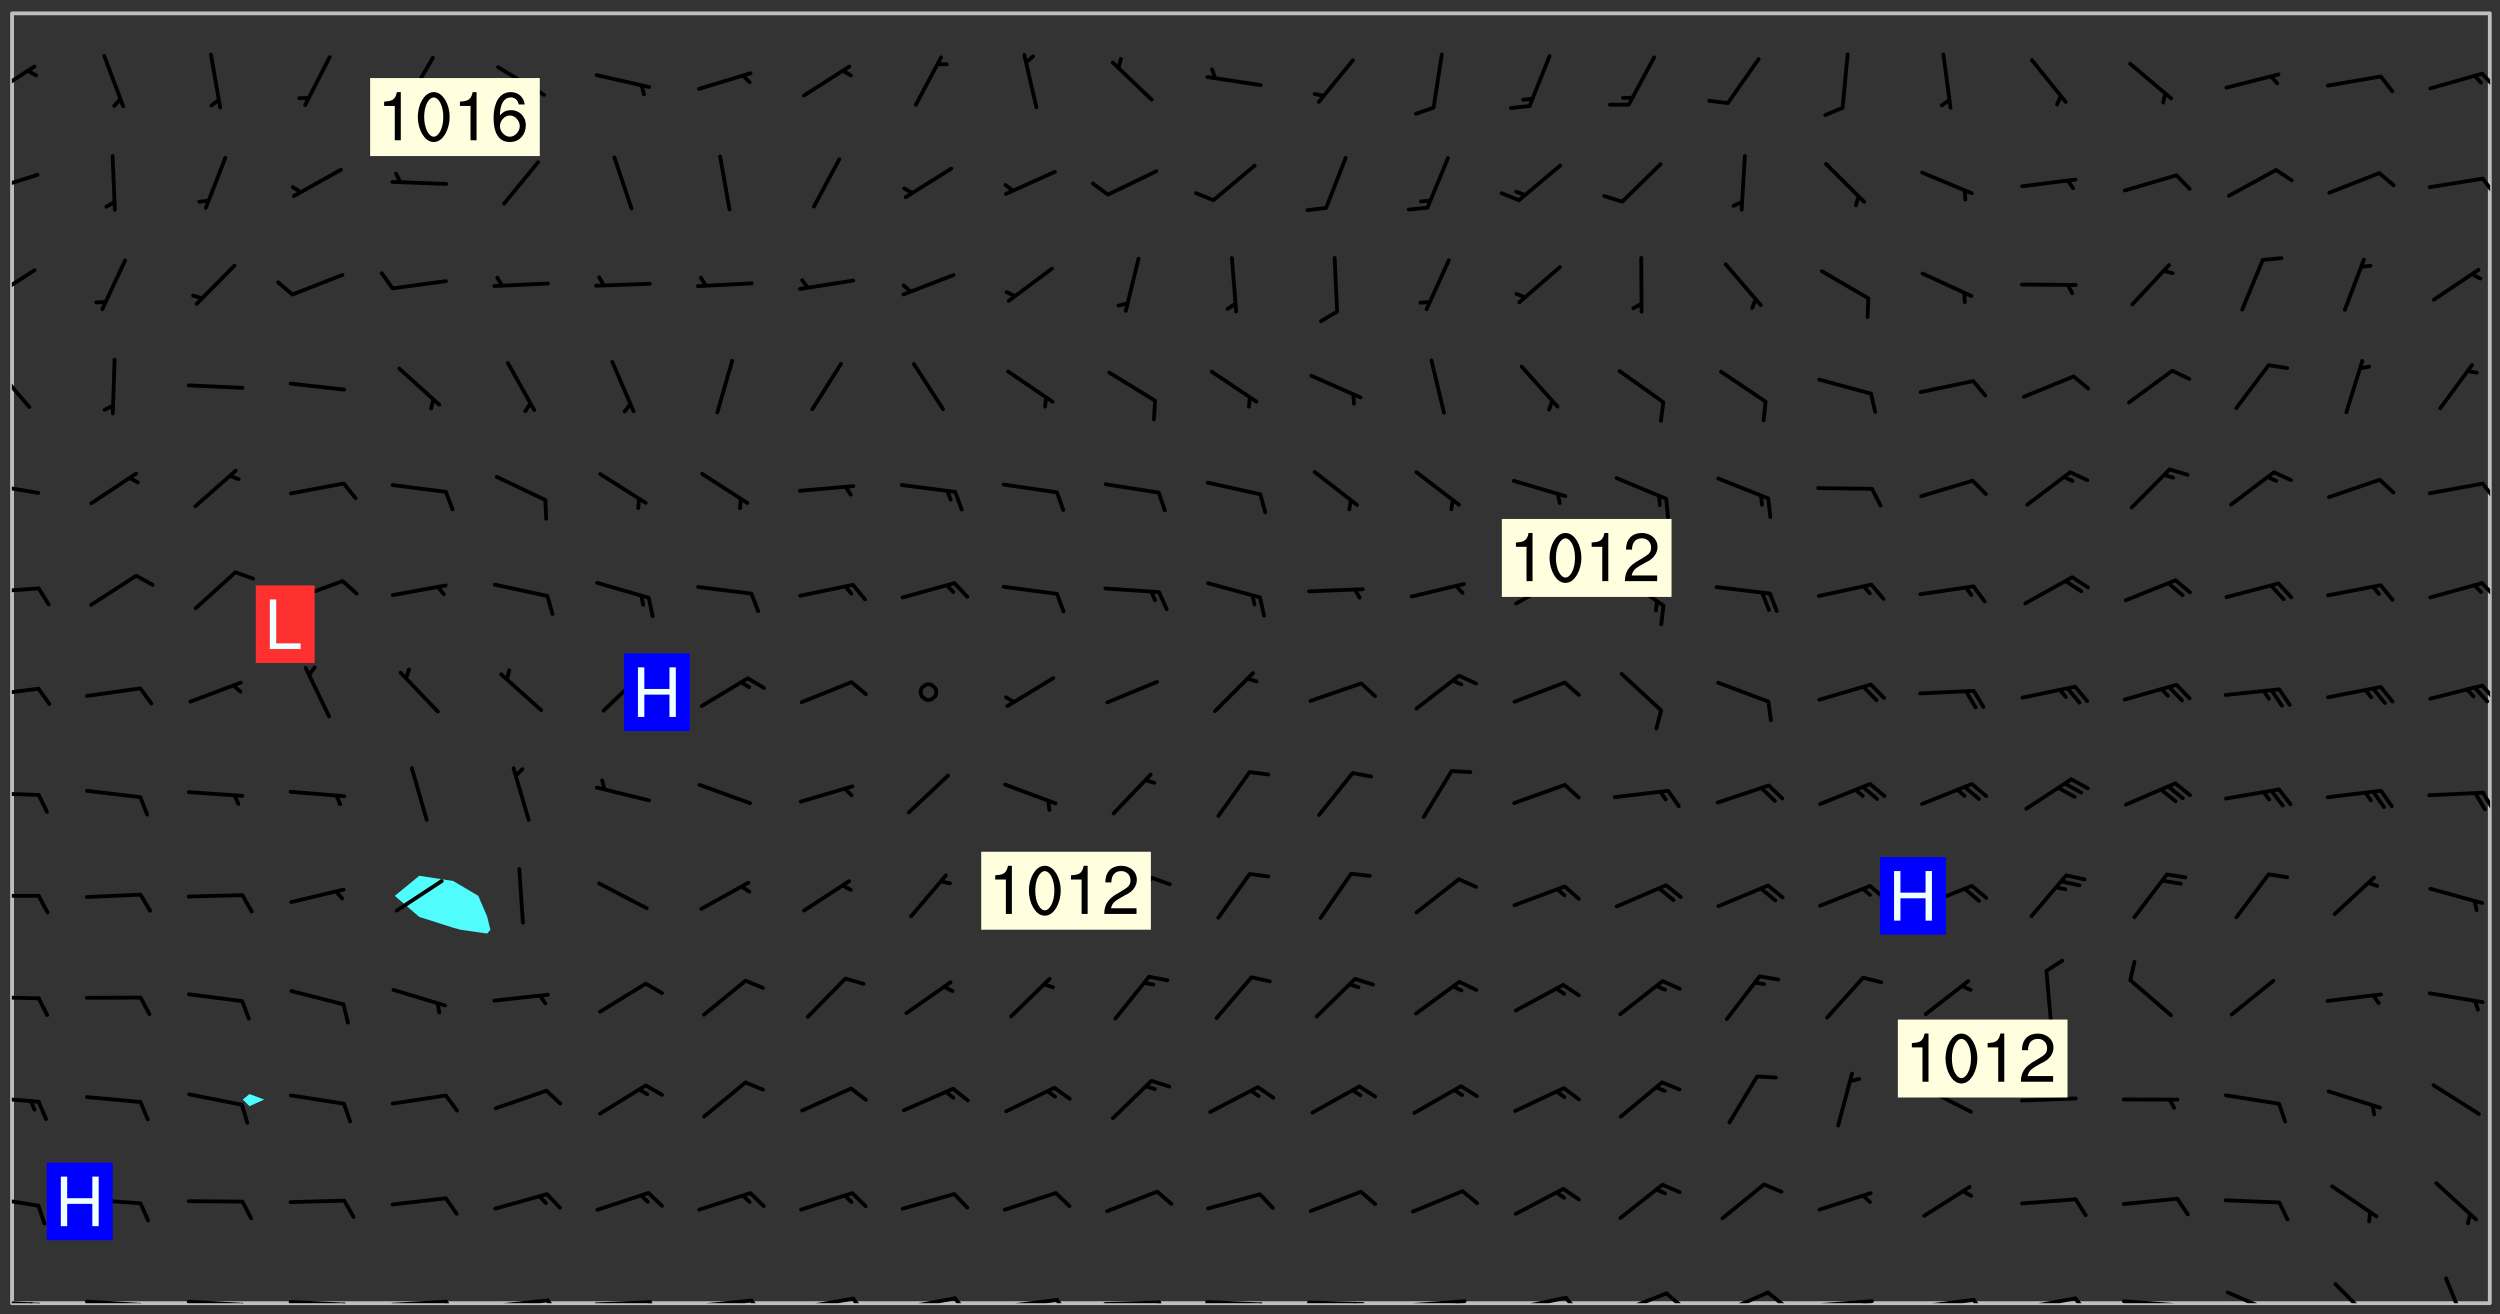<svg xmlns="http://www.w3.org/2000/svg" role="img" xmlns:xlink="http://www.w3.org/1999/xlink" viewBox="142.45 309.95 326.84 171.84"><rect x="142.45" y="309.95" width="326.84" height="171.84" fill="#333333" stroke="none"/><defs><clipPath id="clip2"><path d="M 144 311.672 L 145 311.672 L 145 480.328 L 144 480.328 Z M 144 311.672"/></clipPath><clipPath id="clip3"><path d="M 144 311.672 L 468 311.672 L 468 480.328 L 144 480.328 Z M 144 311.672"/></clipPath><clipPath id="clip4"><path d="M 467 311.672 L 468 311.672 L 468 480.328 L 467 480.328 Z M 467 311.672"/></clipPath><clipPath id="clip5"><path d="M 144 479 L 148 479 L 148 480.328 L 144 480.328 Z M 144 479"/></clipPath><clipPath id="clip6"><path d="M 147 480 L 149 480 L 149 480.328 L 147 480.328 Z M 147 480"/></clipPath><clipPath id="clip7"><path d="M 146 480 L 148 480 L 148 480.328 L 146 480.328 Z M 146 480"/></clipPath><clipPath id="clip8"><path d="M 153 479 L 162 479 L 162 480.328 L 153 480.328 Z M 153 479"/></clipPath><clipPath id="clip9"><path d="M 160 480 L 163 480 L 163 480.328 L 160 480.328 Z M 160 480"/></clipPath><clipPath id="clip10"><path d="M 166 479 L 175 479 L 175 480.328 L 166 480.328 Z M 166 479"/></clipPath><clipPath id="clip11"><path d="M 173 480 L 176 480 L 176 480.328 L 173 480.328 Z M 173 480"/></clipPath><clipPath id="clip12"><path d="M 180 479 L 188 479 L 188 480.328 L 180 480.328 Z M 180 479"/></clipPath><clipPath id="clip13"><path d="M 187 480 L 189 480 L 189 480.328 L 187 480.328 Z M 187 480"/></clipPath><clipPath id="clip14"><path d="M 193 479 L 202 479 L 202 480.328 L 193 480.328 Z M 193 479"/></clipPath><clipPath id="clip15"><path d="M 200 479 L 203 479 L 203 480.328 L 200 480.328 Z M 200 479"/></clipPath><clipPath id="clip16"><path d="M 206 479 L 215 479 L 215 480.328 L 206 480.328 Z M 206 479"/></clipPath><clipPath id="clip17"><path d="M 213 479 L 216 479 L 216 480.328 L 213 480.328 Z M 213 479"/></clipPath><clipPath id="clip18"><path d="M 220 479 L 228 479 L 228 480.328 L 220 480.328 Z M 220 479"/></clipPath><clipPath id="clip19"><path d="M 227 479 L 229 479 L 229 480.328 L 227 480.328 Z M 227 479"/></clipPath><clipPath id="clip20"><path d="M 233 479 L 241 479 L 241 480.328 L 233 480.328 Z M 233 479"/></clipPath><clipPath id="clip21"><path d="M 240 479 L 243 479 L 243 480.328 L 240 480.328 Z M 240 479"/></clipPath><clipPath id="clip22"><path d="M 246 479 L 255 479 L 255 480.328 L 246 480.328 Z M 246 479"/></clipPath><clipPath id="clip23"><path d="M 253 479 L 256 479 L 256 480.328 L 253 480.328 Z M 253 479"/></clipPath><clipPath id="clip24"><path d="M 260 479 L 268 479 L 268 480.328 L 260 480.328 Z M 260 479"/></clipPath><clipPath id="clip25"><path d="M 267 479 L 270 479 L 270 480.328 L 267 480.328 Z M 267 479"/></clipPath><clipPath id="clip26"><path d="M 273 479 L 281 479 L 281 480.328 L 273 480.328 Z M 273 479"/></clipPath><clipPath id="clip27"><path d="M 280 479 L 283 479 L 283 480.328 L 280 480.328 Z M 280 479"/></clipPath><clipPath id="clip28"><path d="M 286 479 L 295 479 L 295 480.328 L 286 480.328 Z M 286 479"/></clipPath><clipPath id="clip29"><path d="M 293 479 L 296 479 L 296 480.328 L 293 480.328 Z M 293 479"/></clipPath><clipPath id="clip30"><path d="M 300 479 L 308 479 L 308 480.328 L 300 480.328 Z M 300 479"/></clipPath><clipPath id="clip31"><path d="M 307 480 L 309 480 L 309 480.328 L 307 480.328 Z M 307 480"/></clipPath><clipPath id="clip32"><path d="M 313 479 L 321 479 L 321 480.328 L 313 480.328 Z M 313 479"/></clipPath><clipPath id="clip33"><path d="M 319 480 L 321 480 L 321 480.328 L 319 480.328 Z M 319 480"/></clipPath><clipPath id="clip34"><path d="M 326 479 L 335 479 L 335 480.328 L 326 480.328 Z M 326 479"/></clipPath><clipPath id="clip35"><path d="M 332 479 L 334 479 L 334 480.328 L 332 480.328 Z M 332 479"/></clipPath><clipPath id="clip36"><path d="M 340 479 L 348 479 L 348 480.328 L 340 480.328 Z M 340 479"/></clipPath><clipPath id="clip37"><path d="M 346 479 L 349 479 L 349 480.328 L 346 480.328 Z M 346 479"/></clipPath><clipPath id="clip38"><path d="M 353 478 L 361 478 L 361 480.328 L 353 480.328 Z M 353 478"/></clipPath><clipPath id="clip39"><path d="M 360 478 L 363 478 L 363 480.328 L 360 480.328 Z M 360 478"/></clipPath><clipPath id="clip40"><path d="M 366 478 L 374 478 L 374 480.328 L 366 480.328 Z M 366 478"/></clipPath><clipPath id="clip41"><path d="M 373 478 L 376 478 L 376 480.328 L 373 480.328 Z M 373 478"/></clipPath><clipPath id="clip42"><path d="M 379 479 L 388 479 L 388 480.328 L 379 480.328 Z M 379 479"/></clipPath><clipPath id="clip43"><path d="M 385 479 L 388 479 L 388 480.328 L 385 480.328 Z M 385 479"/></clipPath><clipPath id="clip44"><path d="M 393 479 L 401 479 L 401 480.328 L 393 480.328 Z M 393 479"/></clipPath><clipPath id="clip45"><path d="M 400 479 L 403 479 L 403 480.328 L 400 480.328 Z M 400 479"/></clipPath><clipPath id="clip46"><path d="M 406 479 L 415 479 L 415 480.328 L 406 480.328 Z M 406 479"/></clipPath><clipPath id="clip47"><path d="M 413 479 L 416 479 L 416 480.328 L 413 480.328 Z M 413 479"/></clipPath><clipPath id="clip48"><path d="M 419 479 L 428 479 L 428 480.328 L 419 480.328 Z M 419 479"/></clipPath><clipPath id="clip49"><path d="M 426 480 L 429 480 L 429 480.328 L 426 480.328 Z M 426 480"/></clipPath><clipPath id="clip50"><path d="M 433 478 L 441 478 L 441 480.328 L 433 480.328 Z M 433 478"/></clipPath><clipPath id="clip51"><path d="M 447 477 L 453 477 L 453 480.328 L 447 480.328 Z M 447 477"/></clipPath><clipPath id="clip52"><path d="M 461 476 L 466 476 L 466 480.328 L 461 480.328 Z M 461 476"/></clipPath><clipPath id="clip53"><path d="M 144 466 L 148 466 L 148 468 L 144 468 Z M 144 466"/></clipPath><clipPath id="clip54"><path d="M 144 453 L 148 453 L 148 455 L 144 455 Z M 144 453"/></clipPath><clipPath id="clip55"><path d="M 144 440 L 148 440 L 148 441 L 144 441 Z M 144 440"/></clipPath><clipPath id="clip56"><path d="M 144 426 L 148 426 L 148 428 L 144 428 Z M 144 426"/></clipPath><clipPath id="clip57"><path d="M 144 413 L 148 413 L 148 415 L 144 415 Z M 144 413"/></clipPath><clipPath id="clip58"><path d="M 466 413 L 468 413 L 468 416 L 466 416 Z M 466 413"/></clipPath><clipPath id="clip59"><path d="M 144 399 L 148 399 L 148 402 L 144 402 Z M 144 399"/></clipPath><clipPath id="clip60"><path d="M 466 399 L 468 399 L 468 402 L 466 402 Z M 466 399"/></clipPath><clipPath id="clip61"><path d="M 144 386 L 148 386 L 148 388 L 144 388 Z M 144 386"/></clipPath><clipPath id="clip62"><path d="M 466 385 L 468 385 L 468 389 L 466 389 Z M 466 385"/></clipPath><clipPath id="clip63"><path d="M 144 372 L 148 372 L 148 375 L 144 375 Z M 144 372"/></clipPath><clipPath id="clip64"><path d="M 466 372 L 468 372 L 468 376 L 466 376 Z M 466 372"/></clipPath><clipPath id="clip65"><path d="M 144 357 L 147 357 L 147 364 L 144 364 Z M 144 357"/></clipPath><clipPath id="clip66"><path d="M 144 345 L 148 345 L 148 350 L 144 350 Z M 144 345"/></clipPath><clipPath id="clip67"><path d="M 144 332 L 148 332 L 148 336 L 144 336 Z M 144 332"/></clipPath><clipPath id="clip68"><path d="M 466 333 L 468 333 L 468 336 L 466 336 Z M 466 333"/></clipPath><clipPath id="clip69"><path d="M 144 318 L 148 318 L 148 323 L 144 323 Z M 144 318"/></clipPath><clipPath id="clip70"><path d="M 466 319 L 468 319 L 468 322 L 466 322 Z M 466 319"/></clipPath><g id="surface461" clip-path="url(#clip1)"><path fill="#fff" fill-opacity="0" fill-rule="evenodd" d="M 0 0 L 1000 0 L 1000 1000 L 0 1000 Z M 0 0"/><path fill="#d3d3d3" fill-opacity="0" fill-rule="evenodd" d="M162.152 355.867L161.918 356.16 161.977 356.395 162.094 356.566 162.27 356.801 162.562 357.148 162.676 357.207 162.793 357.035 162.852 356.801 163.027 356.625 163.492 356.449 164.191 356.449 164.426 356.742 164.715 357.559 164.773 357.734 164.949 357.965 165.301 358.199 166 358.898 166.172 359.074 166.406 359.422 166.641 359.832 166.93 360.414 167.34 360.879 167.57 361.113 167.805 361.289 167.922 361.52 168.098 361.812 168.27 362.977 168.27 363.211 168.328 363.5 168.387 363.617 168.504 363.734 168.852 364.145 168.969 364.316 169.145 364.492 169.32 364.727 169.438 364.898 169.609 365.25 169.668 365.484 169.902 365.891 170.137 365.832 169.961 366.008 169.902 366.938 169.32 366.938 169.086 366.824 168.738 366.938 168.621 367.055 168.562 367.348 168.504 367.523 168.387 367.695 167.922 367.988 167.863 368.223 167.805 368.336 167.805 368.98 167.863 369.152 167.863 369.562 167.922 369.621 167.922 370.027 167.98 370.434 168.098 370.609 168.156 370.668 168.387 371.309 168.328 371.602 168.328 372.301 168.27 372.883 168.27 373.117 168.211 373.348 168.156 373.699 168.156 375.621 168.211 375.738 168.637 375.738 168.27 375.855 168.246 376.207 169.137 377.375 170.879 377.914 172.219 378.273 172.219 378.812 172.309 379.621 172.844 380.336 174.363 380.605 175.254 380.52 175.344 381.684 175.879 381.863 177.039 381.684 179.094 380.699 180.254 380.336 182.133 380.16 183.828 379.98 183.648 380.699 182.133 380.785 180.883 380.875 180.078 381.145 179.004 381.953 179.273 382.672 179.809 383.57 179.629 384.195 179.363 385.004 179.629 386.082 180.254 386.98 181.059 387.16 182.309 386.98 182.043 387.703 182.141 388.207 182.195 388.5 182.195 388.672 182.254 388.965 182.254 389.371 182.43 389.488 182.781 389.605 183.188 389.605 183.48 389.43 183.594 389.312 183.652 389.195 183.77 388.965 183.828 388.789 184.18 388.324 184.41 388.148 184.586 388.09 184.762 388.148 184.82 388.324 184.938 389.312 184.992 389.781 185.051 389.953 185.168 390.188 185.344 390.246 186.16 390.305 186.449 390.305 186.566 390.539 186.625 390.945 186.684 391.297 186.684 392.402 186.801 392.695 186.918 393.043 187.207 393.742 187.383 394.094 187.965 394.848 188.316 395.023 188.488 395.082 188.957 395.316 189.598 395.781 189.945 396.016 190.238 396.191 190.531 396.246 190.762 396.309 191.578 396.656 191.871 396.832 191.984 397.004 192.336 397.355 192.453 397.531 192.977 398.172 192.977 398.461 193.035 398.812 193.035 399.16 193.094 399.512 193.152 399.801 193.27 399.859 193.441 399.918 193.617 399.918 194.199 400.152 194.375 400.27 194.551 400.559 194.727 400.793 194.84 401.027 195.133 401.258 195.25 401.375 195.25 401.785 195.309 401.84 195.598 402.074 195.832 402.191 195.891 402.309 196.008 402.48 196.066 402.598 196.297 402.832 196.355 403.008 196.59 403.066 196.707 403.125 196.59 403.238 196.531 403.355 196.531 403.473 196.414 403.766 196.297 404.055 196.297 404.637 196.473 404.754 196.59 404.812 196.648 404.93 196.766 405.047 196.879 405.105 197.055 405.453 197.113 405.805 197.172 406.211 197.172 406.387 197.113 406.562 196.996 407.262 196.996 407.434 197.113 407.609 197.406 407.902 197.812 407.902 197.988 408.02 198.105 408.191 198.223 408.484 198.223 408.719 197.695 408.719 197.465 408.484 197.23 408.484 197.055 408.543 196.996 409.242 197.055 409.59 197.172 409.766 197.348 410.176 197.465 410.406 197.754 410.875 197.93 410.93 198.453 410.93 198.688 410.988 199.445 411.629 199.504 411.922 199.504 412.156 199.562 412.215 199.793 412.562 199.793 412.914 199.676 413.086 199.676 413.379 199.969 413.668 200.262 413.844 200.434 413.902 200.727 414.078 201.02 414.195 201.602 414.602 201.891 414.836 202.184 415.012 202.402 415.172 202.418 415.184 202.648 415.359 203.289 415.883 203.465 416.117 203.582 416.293 203.758 416.469 203.871 416.641 203.871 417.281 203.988 417.457 204.457 417.574 205.039 417.691 205.273 417.75 205.504 417.863 205.797 417.98 205.91 418.039 206.496 418.391 206.785 418.562 206.961 418.625 207.137 418.68 207.312 418.738 208.012 419.09 208.301 419.266 208.535 419.32 208.824 419.496 209.059 419.613 209.699 420.02 209.992 420.137 210.164 420.195 210.398 420.254 210.809 420.312 211.039 420.371 211.273 420.488 211.332 420.66 210.922 420.836 211.391 420.895 211.449 421.188 211.562 421.422 211.738 421.477 211.973 421.535 212.148 421.594 212.555 421.711 213.195 421.945 213.312 422.117 213.371 422.352 213.371 422.527 213.312 422.645 213.254 423.051 213.488 423.285 213.605 423.344 213.953 423.461 214.594 423.691 214.77 423.809 215.059 423.926 215.234 424.102 215.469 424.566 216.051 425.672 216.227 425.848 216.574 426.023 216.75 426.141 217.102 426.258 218.148 426.781 218.383 426.84 218.848 426.953 219.141 427.012 219.605 427.188 220.363 427.77 220.598 428.004 220.945 428.469 221.121 428.645 221.41 428.879 222.227 429.578 222.52 429.754 222.809 430.043 223.102 430.219 223.395 430.508 224.09 431.148 224.266 431.324 224.559 431.559 224.848 431.793 225.316 432.082 225.957 432.664 226.305 432.898 226.539 433.191 226.887 433.539 227.238 434.004 228.172 434.996 228.52 435.402 228.637 435.578 228.871 435.637 228.984 435.754 229.629 435.93 229.859 436.043 230.094 436.102 230.387 436.277 230.617 436.395 231.551 437.094 231.957 437.5 232.191 437.676 232.598 437.852 232.832 437.969 233.648 438.316 233.996 438.551 234.23 438.668 234.523 438.957 234.754 439.074 235.512 439.426 235.863 439.598 236.094 439.656 236.387 439.773 236.621 439.832 237.492 440.008 238.309 440.008 238.777 440.238 238.949 440.297 239.824 440.996 240.289 441.113 240.582 441.172 240.758 441.23 240.988 441.289 241.457 441.348 241.805 441.406 242.156 441.465 242.562 441.523 242.855 441.523 243.027 441.582 243.027 441.812 243.203 441.988 243.496 441.988 243.844 442.047 244.195 442.105 244.895 442.223 245.535 442.223 246 441.988 246.293 441.812 246.465 441.695 246.875 441.523 247.164 441.348 248.098 440.883 248.566 440.59 249.09 440.297 249.555 440.125 250.02 439.949 251.07 439.484 251.359 439.367 251.77 439.25 252.059 439.133 252.586 438.957 254.102 438.258 254.684 437.91 254.973 437.852 255.266 437.793 255.613 437.676 256.488 437.445 256.84 437.328 256.953 437.328 257.188 437.27 258.062 437.035 258.297 436.977 259.109 436.977 259.461 436.918 260.277 436.801 260.449 436.742 260.801 436.688 261.094 436.629 261.324 436.57 262.141 436.395 262.316 436.336 262.664 436.336 262.898 436.277 263.363 436.16 264.121 435.988 264.355 435.93 264.703 435.93 265.113 435.812 265.402 435.754 266.688 435.695 266.977 435.695 267.387 435.637 267.617 435.578 267.793 435.578 268.668 435.461 269.074 435.461 269.484 435.344 269.832 435.344 270.184 435.23 271.055 435.172 272.805 435.172 273.852 435.461 274.262 435.578 274.551 435.695 274.902 435.812 275.191 435.93 276.242 436.102 276.531 436.16 276.824 436.16 277.117 436.219 277.289 436.277 277.699 436.336 277.871 436.395 277.988 436.453 278.105 436.453 278.223 436.512 278.574 436.57 278.688 436.57 279.098 436.637 281.02 437.031 282.945 437.426 284.465 437.875 286.16 438.594 288.305 439.398 289.91 438.68 291.34 437.875 292.5 436.797 293.75 436.348 296.785 435.629 298.66 435.27 300.805 433.922 303.039 432.668 305.539 431.41 307.234 430.961 309.02 430.781 310.18 430.512 310.805 431.051 312.145 430.781 312.859 429.793 313.844 428.449 314.289 428.27 315.094 427.91 316.969 427.371 318.754 426.922 320.004 426.652 321.164 426.562 322.863 426.473 324.824 426.203 326.074 426.113 326.613 426.113 327.238 426.023 328.129 426.023 330.273 425.844 332.684 425.664 335.273 425.574 336.969 425.754 338.578 425.844 340.008 426.203 341.168 426.922 343.043 427.91 344.203 429.438 344.469 430.152 345.098 430.242 345.453 431.141 345.988 431.68 346.523 433.207 347.598 433.566 348.133 433.566 347.328 434.102 347.418 435.809 348.133 438.504 349.023 439.309 349.918 440.297 350.633 441.555 352.418 442.094 353.938 441.914 354.293 443.258 355.902 442.453 356.883 441.914 357.152 442.184 357.469 441.969 357.688 441.824 358.488 442.273 358.938 441.914 359.293 441.914 359.828 441.645 360.367 440.926 360.902 440.656 361.527 439.668 362.688 440.117 363.527 440.488 364.922 441.105 366.617 440.926 368.223 440.926 370.008 441.016 370.188 439.309 370.723 437.965 371.527 438.234 372.02 439.082 372.422 439.488 372.332 440.027 372.332 440.387 373.047 440.836 373.758 440.566 375.188 440.566 375.547 441.555 375.992 442.812 376.707 444.156 377.957 444.785 379.652 445.414 380.367 445.234 380.547 444.695 381.527 444.605 381.977 444.965 382.062 446.223 381.797 446.852 381.262 447.031 381.262 447.57 381.977 448.555 382.242 449.094 383.227 450.082 384.027 451.16 383.762 451.52 383.672 452.418 383.047 454.75 382.691 456.816 382.602 458.609 382.422 459.328 382.332 459.867 382.332 461.305 381.352 463.188 380.992 464.895 380.457 465.793 379.652 466.961 379.387 467.5 381.441 468.754 381.527 469.113 381.172 469.652 381.082 469.473 381.082 470.281 381.172 471.719 380.727 472.434 379.652 472.527 379.387 473.242 379.922 474.141 380.727 474.859 381.887 475.668 383.227 475.938 383.672 476.297 383.316 476.746 381.527 476.656 380.277 476.207 379.562 475.488 378.938 475.398 378.762 478.988 378.574 480.297 467.934 480.297 467.934 311.703 412.664 311.703 412.664 360.785 413.426 360.91 416.715 361.453 418.738 364.289 418.738 367.043 421.09 367.375 423.438 367.707 427.488 367.707 426.109 371.867 424.086 372.574 422.062 373.277 421.52 373.621 418.926 375.238 418.738 375.355 416.715 373.277 415.984 370.535 413.312 368.457 411.938 364.957 411.871 364.875 409.914 362.203 412.664 360.785 412.664 311.703 294.422 311.703 294.422 403.117 294.539 403.148 294.672 403.16 294.746 403.234 294.852 403.281 294.941 403.34 295.027 403.398 295.117 403.457 295.414 403.754 295.473 403.844 295.504 403.961 295.531 404.078 295.547 404.215 295.516 404.332 295.457 404.422 295.398 404.508 295.355 404.613 295.309 404.715 295.281 404.836 295.281 404.98 295.457 405.25 295.605 405.398 295.68 405.484 295.754 405.559 295.797 405.664 295.859 405.754 295.918 405.84 295.961 405.945 296.02 406.035 296.066 406.137 296.109 406.242 296.168 406.328 296.285 406.508 296.359 406.582 296.422 406.668 296.48 406.758 296.523 406.863 296.582 406.953 296.641 407.039 296.703 407.129 296.762 407.219 296.805 407.32 296.922 407.5 296.996 407.574 297.055 407.66 297.129 407.734 297.219 407.793 297.324 407.84 297.473 407.84 297.605 407.824 297.738 407.84 297.84 407.793 297.914 407.719 297.961 407.617 297.945 407.484 297.945 407.336 297.898 407.23 297.871 407.113 297.824 407.012 297.797 406.891 297.754 406.789 297.691 406.699 297.648 406.598 297.605 406.492 297.574 406.375 297.559 406.242 297.547 406.105 297.633 406.047 297.691 405.961 297.812 405.93 297.855 406.035 297.871 406.168 297.871 406.285 297.93 406.387 297.988 406.477 298.078 406.535 298.227 406.684 298.285 406.773 298.328 406.879 298.316 406.98 298.402 407.039 298.508 407.086 298.594 407.145 298.684 407.203 298.758 407.277 298.641 407.305 298.535 407.352 298.449 407.41 298.375 407.484 298.316 407.574 298.254 407.66 298.227 407.781 298.18 407.883 298.137 407.988 298.105 408.105 298.094 408.238 298.078 408.371 298.078 408.52 298.105 408.637 298.152 408.742 298.195 408.844 298.254 408.934 298.328 409.008 298.418 409.066 298.492 409.141 298.582 409.199 298.641 409.289 298.684 409.395 298.73 409.496 298.848 409.527 298.98 409.543 299.129 409.543 299.246 409.512 299.352 409.555 299.395 409.66 299.441 409.762 299.469 409.883 299.5 410 299.527 410.117 299.559 410.238 299.586 410.355 299.691 410.398 299.793 410.445 299.926 410.43 300.074 410.578 300.137 410.664 300.211 410.738 300.281 410.812 300.371 410.875 300.477 410.918 300.578 410.961 300.695 410.992 300.832 411.008 300.949 410.977 301.023 410.902 301.051 410.785 301.039 410.652 301.008 410.531 300.98 410.414 301.023 410.309 301.141 410.309 301.23 410.371 301.348 410.398 301.496 410.398 301.629 410.414 301.777 410.414 301.91 410.43 302.043 410.414 302.191 410.414 302.324 410.398 302.457 410.387 302.594 410.398 302.711 410.371 302.844 410.355 303.035 410.297 302.977 410.473 302.961 410.605 302.934 410.727 302.918 410.859 302.859 410.945 302.727 410.961 302.621 411.008 302.516 411.051 302.398 411.082 302.281 411.109 302.016 411.141 301.867 411.141 301.734 411.156 301.66 411.23 301.719 411.316 301.867 411.465 301.984 411.645 302.059 411.715 302.148 411.777 302.238 411.836 302.324 411.895 302.414 411.953 302.516 411.996 302.621 412.059 302.727 412.102 302.812 412.16 302.918 412.207 303.02 412.25 303.199 412.367 303.258 412.457 303.215 412.559 303.168 412.664 303.184 412.797 303.406 413.02 303.465 413.109 303.508 413.211 303.539 413.332 303.582 413.434 303.598 413.566 303.629 413.684 303.641 413.82 303.672 413.938 303.82 414.086 303.922 414.129 304.027 414.172 304.145 414.203 304.277 414.219 304.414 414.234 304.531 414.234 304.648 414.203 304.738 414.145 304.781 414.039 304.828 413.938 304.871 413.832 304.902 413.715 304.914 413.582 304.914 413.434 304.902 413.301 304.887 413.168 304.855 413.051 304.812 412.945 304.766 412.84 304.723 412.738 304.68 412.633 304.664 412.5 304.68 412.367 304.707 412.25 304.738 412.133 304.766 412.012 304.812 411.91 304.902 411.852 304.988 411.789 305.062 411.715 305.152 411.656 305.375 411.434 305.434 411.348 305.508 411.273 305.625 411.094 305.684 411.008 305.684 410.859 305.609 410.785 305.508 410.738 305.402 410.695 305.301 410.652 305.242 410.562 305.195 410.457 305.168 410.34 305.258 410.281 305.375 410.25 305.477 410.207 305.656 410.09 305.805 409.941 305.816 409.809 305.805 409.703 305.715 409.645 305.582 409.66 305.434 409.66 305.301 409.676 305.168 409.66 305.047 409.629 304.961 409.57 304.887 409.496 304.828 409.406 304.766 409.32 304.648 409.141 304.59 409.055 304.621 408.934 304.707 408.875 304.828 408.844 304.887 408.758 304.887 408.637 304.855 408.52 304.797 408.43 304.738 408.344 304.691 408.238 304.664 408.121 304.648 407.988 304.707 407.898 304.781 407.824 304.871 407.766 304.988 407.586 305.062 407.512 305.121 407.426 305.27 407.277 305.391 407.246 305.523 407.23 305.656 407.246 305.73 407.32 305.773 407.426 305.789 407.559 305.758 407.676 305.641 407.707 305.508 407.719 305.359 407.867 305.316 407.973 305.27 408.074 305.242 408.195 305.211 408.312 305.211 408.461 305.242 408.578 305.285 408.684 305.344 408.773 305.418 408.844 305.492 408.918 305.609 408.949 305.73 408.977 305.848 408.949 305.98 408.934 306.098 408.934 306.188 408.992 306.262 409.066 306.309 409.172 306.367 409.258 306.469 409.305 306.602 409.32 306.707 409.363 306.793 409.422 306.781 409.527 306.707 409.602 306.527 409.719 306.469 409.809 306.379 409.867 306.309 409.941 306.234 410.016 306.172 410.105 306.145 410.223 306.129 410.355 306.145 410.488 306.129 410.621 306.129 410.77 306.145 410.902 306.172 411.02 306.203 411.141 306.277 411.215 306.367 411.273 306.453 411.332 306.543 411.391 306.66 411.422 306.66 411.508 306.559 411.555 306.469 411.613 306.203 411.645 306.086 411.672 305.938 411.672 305.832 411.715 305.73 411.762 305.672 411.852 305.609 412.086 305.598 412.219 305.566 412.34 305.551 412.473 305.551 412.766 305.539 412.898 305.551 413.035 305.566 413.168 305.699 413.184 305.832 413.195 305.953 413.227 306.039 413.285 306.113 413.359 306.16 413.465 306.203 413.566 306.219 413.699 306.219 414.145 306.203 414.277 306.203 414.723 306.234 414.988 306.262 415.105 306.277 415.238 306.309 415.355 306.395 415.566 306.426 415.832 306.426 415.98 306.395 416.098 306.367 416.215 306.336 416.336 306.309 416.453 306.277 416.57 306.246 416.691 306.234 416.824 306.219 416.957 306.309 417.016 306.426 416.984 306.527 417 306.574 417.105 306.543 417.371 306.543 417.812 306.5 417.918 306.453 418.023 306.41 418.125 306.367 418.23 306.309 418.316 306.277 418.438 306.234 418.555 306.203 418.672 306.188 418.805 306.203 418.938 306.262 419.027 306.367 419.074 306.453 419.133 306.512 419.219 306.5 419.355 306.469 419.473 306.426 419.574 306.426 420.02 306.41 420.152 306.41 420.301 306.379 420.418 306.336 420.523 306.309 420.641 306.262 420.746 306.219 420.848 306.188 420.969 306.16 421.086 306.129 421.219 306.098 421.336 306.07 421.453 306.027 421.559 305.996 421.676 305.965 421.797 305.953 421.93 305.938 422.062 305.938 422.359 305.965 422.477 305.965 422.625 306.012 423.023 306.039 423.141 306.098 423.23 306.219 423.262 306.367 423.262 306.5 423.246 306.559 423.336 306.559 423.453 306.5 423.543 306.41 423.602 306.309 423.645 306.203 423.691 306.113 423.75 306.027 423.809 305.891 423.824 305.773 423.793 305.641 423.777 305.539 423.824 305.477 423.91 305.465 424.047 305.449 424.18 305.418 424.297 305.391 424.414 305.375 424.547 305.344 424.668 305.344 424.965 305.359 425.098 305.391 425.215 305.391 425.363 305.402 425.496 305.402 425.645 305.375 425.762 305.328 425.863 305.301 425.984 305.27 426.102 305.211 426.191 305.137 426.266 305.035 426.309 304.93 426.355 304.812 426.383 304.691 426.414 304.59 426.367 304.648 426.281 304.754 426.234 304.781 426.117 304.812 426 304.84 425.879 304.871 425.762 304.871 425.613 304.887 425.48 304.855 425.363 304.812 425.258 304.707 425.273 304.633 425.348 304.531 425.391 304.441 425.453 304.367 425.527 304.324 425.629 304.309 425.762 304.277 425.879 304.25 426 304.219 426.117 304.191 426.234 304.16 426.355 304.133 426.473 304.102 426.59 304.059 426.695 303.969 426.754 303.879 426.754 303.762 426.723 303.73 426.637 303.746 426.5 303.715 426.383 303.715 426.234 303.703 426.102 303.703 425.953 303.641 425.719 303.613 425.598 303.57 425.496 303.523 425.391 303.465 425.305 303.406 425.215 303.363 425.109 303.301 425.023 303.152 424.875 303.082 424.801 302.977 424.754 302.871 424.711 302.77 424.668 302.473 424.371 302.383 424.297 302.297 424.238 302.191 424.195 302.102 424.133 302.016 424.074 301.91 424.031 301.82 423.973 301.734 423.91 301.66 423.84 301.555 423.793 301.469 423.734 301.363 423.691 301.273 423.629 301.172 423.586 301.066 423.543 300.98 423.484 300.875 423.438 300.77 423.395 300.668 423.348 300.578 423.289 300.477 423.246 300.371 423.203 300.281 423.141 300.164 423.113 300.031 423.098 299.898 423.113 299.75 423.113 299.617 423.129 299.5 423.098 299.41 423.039 299.336 422.965 299.246 422.906 299.145 422.859 298.996 422.859 298.875 422.832 298.773 422.789 298.699 422.715 298.582 422.535 298.492 422.477 298.391 422.434 298.301 422.371 298.195 422.328 298.105 422.27 298.02 422.211 297.914 422.164 297.855 422.078 297.797 421.988 297.754 421.883 297.707 421.781 297.633 421.707 297.547 421.648 297.473 421.574 297.383 421.516 297.16 421.293 297.117 421.188 297.086 420.922 297.191 420.879 297.336 420.879 297.441 420.922 297.516 420.996 297.605 421.055 297.691 421.113 297.797 421.16 297.887 421.219 298.035 421.367 298.105 421.441 298.254 421.59 298.316 421.676 298.391 421.75 298.477 421.809 298.551 421.883 298.641 421.945 298.73 422.004 298.816 422.062 299.086 422.238 299.188 422.285 299.293 422.328 299.395 422.371 299.441 422.297 299.5 422.211 299.574 422.137 299.645 422.062 299.75 422.105 299.824 422.18 299.883 422.27 299.926 422.371 299.973 422.477 300.016 422.582 300.137 422.609 300.254 422.582 300.328 422.492 300.371 422.387 300.43 422.297 300.504 422.223 300.609 422.18 300.727 422.152 300.859 422.164 300.949 422.223 301.098 422.371 301.156 422.461 301.199 422.566 301.246 422.668 301.289 422.773 301.332 422.875 301.438 422.922 301.543 422.965 301.676 422.98 301.762 422.922 301.82 422.832 301.895 422.758 302 422.715 302.117 422.742 302.223 422.789 302.324 422.832 302.43 422.875 302.531 422.922 302.711 423.039 302.711 423.156 302.695 423.289 302.711 423.422 302.727 423.559 302.785 423.645 302.887 423.691 303.008 423.719 303.125 423.75 303.273 423.75 303.391 423.719 303.449 423.629 303.629 423.512 303.688 423.422 303.762 423.348 303.82 423.262 303.938 423.082 304.117 422.965 304.234 422.996 304.324 423.055 304.367 423.129 304.352 423.262 304.352 423.379 304.441 423.438 304.59 423.438 304.723 423.422 304.855 423.41 305.121 423.379 305.227 423.336 305.344 423.305 305.465 423.277 305.539 423.203 305.609 423.129 305.672 423.039 305.656 422.934 305.609 422.832 305.508 422.789 305.402 422.773 305.285 422.801 305.02 422.832 304.871 422.832 304.797 422.758 304.707 422.699 304.59 422.668 304.473 422.641 304.34 422.625 304.191 422.625 304.059 422.641 303.762 422.641 303.656 422.594 303.508 422.445 303.465 422.344 303.406 422.254 303.629 422.031 303.715 421.973 303.82 421.93 303.938 421.898 304.07 421.883 304.203 421.898 304.34 421.914 304.441 421.957 304.574 421.945 304.664 421.883 304.766 421.84 304.828 421.75 304.781 421.648 304.691 421.59 304.574 421.559 304.473 421.516 304.414 421.426 304.352 421.336 304.352 421.219 304.367 421.086 304.473 421.039 304.547 420.969 304.547 420.848 304.457 420.789 304.426 420.672 304.516 420.613 304.59 420.539 304.633 420.434 304.691 420.344 304.738 420.242 304.754 420.109 304.754 419.961 304.707 419.855 304.664 419.754 304.574 419.695 304.441 419.68 304.34 419.637 304.203 419.621 304.086 419.59 303.641 419.59 303.508 419.574 303.375 419.562 303.242 419.547 303.125 419.516 302.977 419.516 302.844 419.5 302.711 419.488 302.445 419.457 302.324 419.414 302.238 419.355 302.164 419.281 302.164 419.133 302.176 419 302.281 418.953 302.383 418.91 302.516 418.895 302.668 418.895 302.801 418.879 303.094 418.879 303.215 418.91 303.316 418.953 303.406 419.012 303.641 419.074 303.762 419.027 303.852 418.969 303.953 418.926 304.086 418.91 304.191 418.953 304.293 419 304.426 419.012 304.547 418.984 304.691 418.984 304.812 418.953 304.93 418.926 305.035 418.879 305.109 418.805 305.195 418.746 305.344 418.598 305.402 418.512 305.449 418.406 305.477 418.289 305.492 418.184 305.391 418.141 305.301 418.082 305.184 418.051 305.078 418.008 304.988 417.945 304.914 417.859 304.84 417.785 304.738 417.742 304.633 417.695 304.531 417.652 304.473 417.562 304.426 417.461 304.34 417.25 304.277 417.164 304.219 417.074 304.145 417 304.059 416.941 303.789 416.941 303.672 416.973 303.582 417.031 303.48 417.074 303.348 417.09 303.242 417.074 303.215 416.957 303.152 416.867 303.035 416.836 302.934 416.793 302.785 416.645 302.754 416.527 302.738 416.422 302.812 416.348 302.992 416.23 303.109 416.203 303.227 416.172 303.363 416.188 303.465 416.23 303.57 416.273 303.672 416.32 303.777 416.363 303.895 416.395 304.027 416.41 304.145 416.438 304.277 416.453 304.383 416.438 304.473 416.379 304.398 416.305 304.293 416.262 304.219 416.188 304.145 416.098 303.996 415.949 303.91 415.891 303.82 415.832 303.746 415.758 303.656 415.699 303.555 415.652 303.434 415.625 303.332 415.578 303.227 415.535 303.109 415.504 303.008 415.461 302.887 415.43 302.738 415.43 302.621 415.461 302.516 415.504 302.43 415.566 302.25 415.684 302.164 415.742 302.074 415.801 301.969 415.848 301.883 415.906 301.777 415.949 301.676 415.992 301.57 416.039 301.496 416.113 301.438 416.203 301.379 416.289 301.332 416.395 301.273 416.48 301.199 416.555 301.066 416.543 300.949 416.512 300.832 416.512 300.758 416.586 300.668 416.645 300.594 416.719 300.504 416.777 300.418 416.836 300.312 416.883 300.211 416.926 300.074 416.941 299.973 416.898 299.824 416.75 299.719 416.703 299.633 416.703 299.527 416.75 299.426 416.793 299.305 416.824 299.188 416.793 299.113 416.719 299.113 416.602 299.145 416.48 299.219 416.41 299.277 416.32 299.352 416.246 299.469 416.215 299.574 416.172 299.867 416.172 300 416.156 300.137 416.141 300.238 416.098 300.328 416.039 300.43 415.992 300.52 415.934 300.652 415.922 300.742 415.98 300.875 415.992 300.965 415.934 301.051 415.875 301.156 415.832 301.246 415.773 301.332 415.711 301.422 415.652 301.57 415.504 301.629 415.418 301.688 415.328 301.793 415.285 301.926 415.27 302.043 415.297 302.164 415.328 302.223 415.27 302.281 415.18 302.312 414.914 302.34 414.797 302.445 414.809 302.578 414.824 302.68 414.781 302.77 414.723 302.828 414.633 302.902 414.559 302.961 414.469 303.008 414.367 303.02 414.234 303.008 414.102 302.961 413.996 302.812 413.848 302.754 413.758 302.695 413.672 302.652 413.566 302.652 413.121 302.668 412.988 302.668 412.84 302.68 412.707 302.621 412.648 302.531 412.707 302.43 412.664 302.25 412.547 302.164 412.488 302.102 412.398 302.043 412.309 301.969 412.234 301.883 412.176 301.762 412.207 301.66 412.219 301.555 412.266 301.469 412.324 301.363 412.367 301.215 412.516 301.125 412.574 301.039 412.633 300.949 412.695 300.844 412.738 300.711 412.754 300.711 412.633 300.816 412.59 300.934 412.559 301.008 412.488 301.051 412.383 301.051 412.234 301.023 412.117 300.875 411.969 300.742 411.953 300.594 411.953 300.477 411.984 300.371 412.027 300.27 412.07 300.18 412.133 300.062 412.16 299.988 412.086 300 411.953 299.957 411.852 299.914 411.746 299.824 411.688 299.707 411.715 299.586 411.746 299.469 411.777 299.367 411.82 299.246 411.852 299.145 411.895 299.039 411.938 298.949 411.996 298.848 412.012 298.848 411.895 298.863 411.762 298.805 411.672 298.73 411.715 298.582 411.863 298.523 411.953 298.449 412.027 298.402 412.133 298.359 412.234 298.285 412.309 298.227 412.398 298.152 412.473 298.094 412.559 298.02 412.633 297.93 412.695 297.855 412.766 297.781 412.84 297.68 412.855 297.547 412.871 297.441 412.828 297.441 412.707 297.59 412.559 297.633 412.457 297.691 412.367 297.738 412.266 297.781 412.16 297.84 412.07 297.871 411.953 297.914 411.852 297.945 411.73 297.973 411.613 298.02 411.508 298.062 411.406 298.105 411.301 298.18 411.23 298.27 411.168 298.359 411.109 298.461 411.066 298.758 411.066 299.023 411.035 299.129 410.992 299.055 410.918 298.938 410.887 298.832 410.844 298.742 410.785 298.641 410.738 298.551 410.68 298.449 410.637 298.344 410.594 298.254 410.531 298.168 410.473 298.062 410.43 297.961 410.387 297.84 410.355 297.723 410.324 297.621 410.281 297.5 410.25 297.398 410.207 297.309 410.148 297.266 410.043 297.25 409.91 297.352 409.867 297.484 409.852 297.621 409.867 297.754 409.852 297.855 409.809 297.914 409.719 297.93 409.613 297.84 409.555 297.766 409.48 297.664 409.438 297.574 409.379 297.426 409.23 297.383 409.125 297.367 408.992 297.367 408.699 297.309 408.609 297.219 408.551 297.145 408.477 297.102 408.371 297.07 408.254 297.012 408.164 296.938 408.09 296.82 408.062 296.746 407.988 296.656 407.93 296.566 407.867 296.48 407.809 296.406 407.734 296.348 407.648 296.301 407.543 296.215 407.484 296.066 407.336 295.871 407.277 295.738 407.293 295.637 407.336 295.562 407.41 295.516 407.512 295.473 407.617 295.414 407.707 295.355 407.793 295.059 408.09 294.969 408.148 294.883 408.148 294.82 408.062 294.777 407.957 294.809 407.84 294.867 407.75 294.895 407.633 294.883 407.5 294.793 407.438 294.688 407.484 294.57 407.512 294.453 407.543 294.184 407.719 294.082 407.766 293.965 407.793 293.859 407.84 293.77 407.898 293.668 407.941 293.609 407.855 293.562 407.75 293.578 407.617 293.625 407.512 293.695 407.438 293.77 407.367 293.828 407.277 293.828 407.129 293.785 407.023 293.547 407.023 293.445 407.07 293.414 407.188 293.387 407.305 293.355 407.426 293.281 407.469 293.148 407.484 293.074 407.438 293.031 407.336 292.988 407.23 292.941 407.129 292.898 407.023 292.777 407.055 292.676 407.098 292.543 407.113 292.426 407.145 292.32 407.188 292.23 407.246 292.129 407.293 292.008 407.32 291.875 407.336 291.773 407.293 291.715 407.203 291.668 407.098 291.625 406.996 291.582 406.891 291.582 406.773 291.641 406.684 291.727 406.625 291.906 406.508 292.008 406.461 292.113 406.418 292.219 406.359 292.32 406.316 292.41 406.254 292.512 406.211 292.617 406.152 292.719 406.105 292.809 406.047 292.914 406.004 293.016 405.961 293.105 405.898 293.207 405.855 293.344 405.84 293.461 405.871 293.562 405.914 293.684 405.945 293.785 405.988 293.891 406.035 293.992 406.078 294.098 406.121 294.199 406.168 294.305 406.211 294.406 406.254 294.512 406.301 294.598 406.359 294.703 406.402 294.82 406.434 294.926 406.477 295.027 406.523 295.117 406.582 295.223 406.625 295.324 406.668 295.43 406.715 295.547 406.742 295.648 406.789 295.77 406.816 295.918 406.816 296.004 406.758 296.02 406.656 296.078 406.566 296.051 406.449 295.977 406.375 295.859 406.195 295.785 406.121 295.695 406.047 295.516 405.93 295.43 405.871 295.324 405.828 295.223 405.781 294.953 405.605 294.895 405.516 294.82 405.441 294.762 405.352 294.719 405.25 294.688 405.133 294.672 404.996 294.672 404.434 294.66 404.301 294.645 404.168 294.613 404.051 294.598 403.918 294.586 403.785 294.555 403.664 294.332 403.441 294.273 403.355 294.258 403.25 294.289 403.133 294.422 403.117 294.422 311.703 172.992 311.703 172.992 313.156 172.934 313.391 172.582 314.441 172.41 314.965 172.293 315.312 172.117 315.723 172 315.895 171.766 316.188 171.535 316.246 171.184 316.246 171.066 316.305 170.836 316.711 170.836 317.004 170.953 317.18 171.184 317.41 171.301 317.645 171.941 318.402 172.234 318.867 172.41 319.102 172.641 319.453 172.875 319.801 173.516 320.617 173.691 321.082 173.863 321.492 173.98 322.188 174.156 322.656 174.273 324.055 174.332 324.52 174.332 325.395 174.449 326.441 174.449 331.223 174.391 331.688 174.039 332.969 173.863 333.492 173.75 333.902 173.398 334.832 172.934 336 172.699 336.582 172.582 336.758 172.41 337.105 172.234 337.512 171.883 338.328 171.824 338.621 171.711 338.914 171.594 339.203 171.535 339.379 171.418 340.254 171.359 340.66 171.301 340.777 171.242 340.953 171.184 341.125 170.953 341.652 170.836 341.824 170.836 342.059 170.719 342.293 170.66 342.465 170.484 343.051 170.484 343.34 170.426 343.516 170.426 343.809 170.367 343.922 170.309 344.449 170.309 344.621 170.254 344.855 170.254 347.477 170.078 348.293 169.961 348.469 169.785 348.703 169.668 348.875 169.555 349.109 168.969 350.043 168.738 350.332 168.445 350.797 168.27 351.031 167.98 351.383 167.629 352.082 167.516 352.312 167.34 352.723 167.164 352.953 166.758 353.48 165.941 354.18 165.648 354.352 165.359 354.586 165.184 354.703 165.008 354.879 164.484 355.285 163.957 355.461 163.785 355.637 163.551 355.691 162.91 355.867 162.152 355.867M174.363 386.891L173.289 387.34 173.648 388.234 174.898 387.52 175.344 386.98 174.363 386.891"/><path fill="#d3d3d3" fill-opacity="0" fill-rule="evenodd" d="M201.508 416.598L200.613 416.598 201.062 417.227 202.043 417.586 202.848 417.496 203.293 416.508 203.117 416.598 202.402 416.242 201.508 416.598M356.129 475.668L356.07 475.145 356.07 474.852 356.184 474.559 356.242 474.328 356.711 473.859 356.824 473.859 356.941 473.746 357.059 473.688 357.234 473.688 357.469 473.629 357.816 473.629 358.051 473.688 358.168 473.746 358.398 473.918 358.457 474.094 358.574 474.676 358.574 474.969 358.457 475.145 358.285 475.434 358.109 475.609 357.582 476.133 357.352 476.367 357.234 476.426 357.059 476.426 356.941 476.367 356.535 476.074 356.359 475.957 356.242 475.898 356.184 475.785 356.129 475.668M362.77 464.711L362.711 464.539 362.711 463.43 362.77 463.258 362.945 463.199 363.117 463.141 363.293 463.141 363.527 463.082 363.645 463.141 363.703 463.84 363.645 464.012 363.527 464.188 363.41 464.246 363.176 464.77 363.062 464.828 362.828 464.828 362.77 464.711M372.383 450.32L372.266 450.145 372.266 449.445 372.559 448.57 372.676 448.398 372.852 448.047 372.965 447.816 373.082 447.523 373.434 446.766 373.551 446.535 373.723 446.301 373.898 446.301 374.016 446.242 374.656 446.242 374.773 446.301 375.008 446.535 375.18 446.648 375.531 446.941 375.648 447.059 375.762 447.234 375.762 447.348 375.879 447.406 375.996 447.523 375.996 448.223 375.938 448.398 375.938 448.629 375.879 448.805 375.531 449.855 375.414 450.086 375.297 450.32 375.18 450.379 374.949 450.613 374.309 450.902 373.434 450.902 373.023 450.785 372.383 450.32"/><path fill="none" stroke="#bebebe" stroke-linecap="round" stroke-linejoin="round" stroke-miterlimit="10" stroke-width=".5" d="M 431.957 354.305 L 108.027 354.305 L 108.027 185.68 L 431.957 185.68 L 431.957 354.305" transform="matrix(1 0 0 -1 36 666)"/><g clip-path="url(#clip2)"><path fill="#fff" fill-opacity="0" fill-rule="evenodd" d="M 144 475.891 L 144 480.328 L 144.004 480.328 L 144 480.328 L 144 311.672 L 144.004 311.672 L 144 311.672 L 144 475.891"/></g><g clip-path="url(#clip3)"><path fill="#fff" fill-opacity="0" fill-rule="evenodd" d="M 144.004 480.328 L 144.004 311.672 L 175.066 311.672 L 175.066 452.98 L 174.191 453.699 L 175.066 454.57 L 176.988 453.699 L 175.066 452.98 L 175.066 311.672 L 197.262 311.672 L 197.262 424.445 L 194.062 427.07 L 197.262 429.824 L 201.699 431.238 L 202.684 431.508 L 206.137 432 L 206.562 431.508 L 206.137 429.773 L 204.977 427.07 L 201.699 425.125 L 197.262 424.445 L 197.262 311.672 L 467.996 311.672 L 467.996 480.328 L 144.004 480.328"/></g><path fill="#50fcfc" fill-rule="evenodd" d="M175.066 454.57L174.191 453.699 175.066 452.98 176.988 453.699 175.066 454.57M197.262 429.824L194.062 427.07 197.262 424.445 201.699 425.125 204.977 427.07 206.137 429.773 206.562 431.508 206.137 432 202.684 431.508 201.699 431.238 197.262 429.824"/><g clip-path="url(#clip4)"><path fill="#fff" fill-opacity="0" fill-rule="evenodd" d="M 467.996 480.328 L 468 480.328 L 468 311.672 L 467.996 311.672 L 468 311.672 L 468 480.328 L 467.996 480.328"/></g><g clip-path="url(#clip5)"><path fill="none" stroke="#000" stroke-linecap="round" stroke-linejoin="round" stroke-miterlimit="10" stroke-width=".5" d="M 111.508 185.484 L 104.492 185.859" transform="matrix(1 0 0 -1 36 666)"/></g><g clip-path="url(#clip6)"><path fill="none" stroke="#000" stroke-linecap="round" stroke-linejoin="round" stroke-miterlimit="10" stroke-width=".5" d="M 111.508 185.484 L 112.543 183.258" transform="matrix(1 0 0 -1 36 666)"/></g><g clip-path="url(#clip7)"><path fill="none" stroke="#000" stroke-linecap="round" stroke-linejoin="round" stroke-miterlimit="10" stroke-width=".5" d="M 110.488 185.539 L 111.004 184.426" transform="matrix(1 0 0 -1 36 666)"/></g><g clip-path="url(#clip8)"><path fill="none" stroke="#000" stroke-linecap="round" stroke-linejoin="round" stroke-miterlimit="10" stroke-width=".5" d="M 124.82 185.461 L 117.809 185.883" transform="matrix(1 0 0 -1 36 666)"/></g><g clip-path="url(#clip9)"><path fill="none" stroke="#000" stroke-linecap="round" stroke-linejoin="round" stroke-miterlimit="10" stroke-width=".5" d="M 124.82 185.461 L 125.84 183.227" transform="matrix(1 0 0 -1 36 666)"/></g><g clip-path="url(#clip10)"><path fill="none" stroke="#000" stroke-linecap="round" stroke-linejoin="round" stroke-miterlimit="10" stroke-width=".5" d="M 138.137 185.473 L 131.121 185.871" transform="matrix(1 0 0 -1 36 666)"/></g><g clip-path="url(#clip11)"><path fill="none" stroke="#000" stroke-linecap="round" stroke-linejoin="round" stroke-miterlimit="10" stroke-width=".5" d="M 138.137 185.473 L 139.164 183.246" transform="matrix(1 0 0 -1 36 666)"/></g><g clip-path="url(#clip12)"><path fill="none" stroke="#000" stroke-linecap="round" stroke-linejoin="round" stroke-miterlimit="10" stroke-width=".5" d="M 151.453 185.5 L 144.438 185.844" transform="matrix(1 0 0 -1 36 666)"/></g><g clip-path="url(#clip13)"><path fill="none" stroke="#000" stroke-linecap="round" stroke-linejoin="round" stroke-miterlimit="10" stroke-width=".5" d="M 151.453 185.5 L 152.5 183.277" transform="matrix(1 0 0 -1 36 666)"/></g><g clip-path="url(#clip14)"><path fill="none" stroke="#000" stroke-linecap="round" stroke-linejoin="round" stroke-miterlimit="10" stroke-width=".5" d="M 164.77 185.871 L 157.754 185.473" transform="matrix(1 0 0 -1 36 666)"/></g><g clip-path="url(#clip15)"><path fill="none" stroke="#000" stroke-linecap="round" stroke-linejoin="round" stroke-miterlimit="10" stroke-width=".5" d="M 164.77 185.871 L 166.043 183.773" transform="matrix(1 0 0 -1 36 666)"/></g><g clip-path="url(#clip16)"><path fill="none" stroke="#000" stroke-linecap="round" stroke-linejoin="round" stroke-miterlimit="10" stroke-width=".5" d="M 178.07 186.039 L 171.082 185.301" transform="matrix(1 0 0 -1 36 666)"/></g><g clip-path="url(#clip17)"><path fill="none" stroke="#000" stroke-linecap="round" stroke-linejoin="round" stroke-miterlimit="10" stroke-width=".5" d="M 178.07 186.039 L 179.441 184.008" transform="matrix(1 0 0 -1 36 666)"/></g><g clip-path="url(#clip18)"><path fill="none" stroke="#000" stroke-linecap="round" stroke-linejoin="round" stroke-miterlimit="10" stroke-width=".5" d="M 191.402 185.812 L 184.379 185.527" transform="matrix(1 0 0 -1 36 666)"/></g><g clip-path="url(#clip19)"><path fill="none" stroke="#000" stroke-linecap="round" stroke-linejoin="round" stroke-miterlimit="10" stroke-width=".5" d="M 191.402 185.812 L 192.641 183.695" transform="matrix(1 0 0 -1 36 666)"/></g><g clip-path="url(#clip20)"><path fill="none" stroke="#000" stroke-linecap="round" stroke-linejoin="round" stroke-miterlimit="10" stroke-width=".5" d="M 204.703 186.02 L 197.711 185.32" transform="matrix(1 0 0 -1 36 666)"/></g><g clip-path="url(#clip21)"><path fill="none" stroke="#000" stroke-linecap="round" stroke-linejoin="round" stroke-miterlimit="10" stroke-width=".5" d="M 204.703 186.02 L 206.062 183.98" transform="matrix(1 0 0 -1 36 666)"/></g><g clip-path="url(#clip22)"><path fill="none" stroke="#000" stroke-linecap="round" stroke-linejoin="round" stroke-miterlimit="10" stroke-width=".5" d="M 217.984 186.266 L 211.059 185.078" transform="matrix(1 0 0 -1 36 666)"/></g><g clip-path="url(#clip23)"><path fill="none" stroke="#000" stroke-linecap="round" stroke-linejoin="round" stroke-miterlimit="10" stroke-width=".5" d="M 217.984 186.266 L 219.484 184.324" transform="matrix(1 0 0 -1 36 666)"/></g><g clip-path="url(#clip24)"><path fill="none" stroke="#000" stroke-linecap="round" stroke-linejoin="round" stroke-miterlimit="10" stroke-width=".5" d="M 231.289 186.312 L 224.383 185.031" transform="matrix(1 0 0 -1 36 666)"/></g><g clip-path="url(#clip25)"><path fill="none" stroke="#000" stroke-linecap="round" stroke-linejoin="round" stroke-miterlimit="10" stroke-width=".5" d="M 231.289 186.312 L 232.816 184.391" transform="matrix(1 0 0 -1 36 666)"/></g><g clip-path="url(#clip26)"><path fill="none" stroke="#000" stroke-linecap="round" stroke-linejoin="round" stroke-miterlimit="10" stroke-width=".5" d="M 244.637 186.098 L 237.664 185.242" transform="matrix(1 0 0 -1 36 666)"/></g><g clip-path="url(#clip27)"><path fill="none" stroke="#000" stroke-linecap="round" stroke-linejoin="round" stroke-miterlimit="10" stroke-width=".5" d="M 244.637 186.098 L 246.047 184.09" transform="matrix(1 0 0 -1 36 666)"/></g><g clip-path="url(#clip28)"><path fill="none" stroke="#000" stroke-linecap="round" stroke-linejoin="round" stroke-miterlimit="10" stroke-width=".5" d="M 257.977 185.766 L 250.953 185.574" transform="matrix(1 0 0 -1 36 666)"/></g><g clip-path="url(#clip29)"><path fill="none" stroke="#000" stroke-linecap="round" stroke-linejoin="round" stroke-miterlimit="10" stroke-width=".5" d="M 257.977 185.766 L 259.188 183.633" transform="matrix(1 0 0 -1 36 666)"/></g><g clip-path="url(#clip30)"><path fill="none" stroke="#000" stroke-linecap="round" stroke-linejoin="round" stroke-miterlimit="10" stroke-width=".5" d="M 271.293 185.523 L 264.27 185.82" transform="matrix(1 0 0 -1 36 666)"/></g><g clip-path="url(#clip31)"><path fill="none" stroke="#000" stroke-linecap="round" stroke-linejoin="round" stroke-miterlimit="10" stroke-width=".5" d="M 271.293 185.523 L 272.352 183.309" transform="matrix(1 0 0 -1 36 666)"/></g><g clip-path="url(#clip32)"><path fill="none" stroke="#000" stroke-linecap="round" stroke-linejoin="round" stroke-miterlimit="10" stroke-width=".5" d="M 284.609 185.57 L 277.582 185.773" transform="matrix(1 0 0 -1 36 666)"/></g><g clip-path="url(#clip33)"><path fill="none" stroke="#000" stroke-linecap="round" stroke-linejoin="round" stroke-miterlimit="10" stroke-width=".5" d="M 283.586 185.602 L 284.129 184.5" transform="matrix(1 0 0 -1 36 666)"/></g><g clip-path="url(#clip34)"><path fill="none" stroke="#000" stroke-linecap="round" stroke-linejoin="round" stroke-miterlimit="10" stroke-width=".5" d="M 297.914 185.934 L 290.906 185.41" transform="matrix(1 0 0 -1 36 666)"/></g><g clip-path="url(#clip35)"><path fill="none" stroke="#000" stroke-linecap="round" stroke-linejoin="round" stroke-miterlimit="10" stroke-width=".5" d="M 296.895 185.855 L 297.551 184.82" transform="matrix(1 0 0 -1 36 666)"/></g><g clip-path="url(#clip36)"><path fill="none" stroke="#000" stroke-linecap="round" stroke-linejoin="round" stroke-miterlimit="10" stroke-width=".5" d="M 311.164 186.391 L 304.285 184.953" transform="matrix(1 0 0 -1 36 666)"/></g><g clip-path="url(#clip37)"><path fill="none" stroke="#000" stroke-linecap="round" stroke-linejoin="round" stroke-miterlimit="10" stroke-width=".5" d="M 311.164 186.391 L 312.734 184.504" transform="matrix(1 0 0 -1 36 666)"/></g><g clip-path="url(#clip38)"><path fill="none" stroke="#000" stroke-linecap="round" stroke-linejoin="round" stroke-miterlimit="10" stroke-width=".5" d="M 324.309 186.961 L 317.773 184.383" transform="matrix(1 0 0 -1 36 666)"/></g><g clip-path="url(#clip39)"><path fill="none" stroke="#000" stroke-linecap="round" stroke-linejoin="round" stroke-miterlimit="10" stroke-width=".5" d="M 324.309 186.961 L 326.176 185.367" transform="matrix(1 0 0 -1 36 666)"/></g><g clip-path="url(#clip40)"><path fill="none" stroke="#000" stroke-linecap="round" stroke-linejoin="round" stroke-miterlimit="10" stroke-width=".5" d="M 337.582 187.062 L 331.129 184.281" transform="matrix(1 0 0 -1 36 666)"/></g><g clip-path="url(#clip41)"><path fill="none" stroke="#000" stroke-linecap="round" stroke-linejoin="round" stroke-miterlimit="10" stroke-width=".5" d="M 337.582 187.062 L 339.5 185.527" transform="matrix(1 0 0 -1 36 666)"/></g><g clip-path="url(#clip42)"><path fill="none" stroke="#000" stroke-linecap="round" stroke-linejoin="round" stroke-miterlimit="10" stroke-width=".5" d="M 351.176 185.941 L 344.168 185.402" transform="matrix(1 0 0 -1 36 666)"/></g><g clip-path="url(#clip43)"><path fill="none" stroke="#000" stroke-linecap="round" stroke-linejoin="round" stroke-miterlimit="10" stroke-width=".5" d="M 350.156 185.863 L 350.812 184.828" transform="matrix(1 0 0 -1 36 666)"/></g><g clip-path="url(#clip44)"><path fill="none" stroke="#000" stroke-linecap="round" stroke-linejoin="round" stroke-miterlimit="10" stroke-width=".5" d="M 364.473 186.113 L 357.5 185.227" transform="matrix(1 0 0 -1 36 666)"/></g><g clip-path="url(#clip45)"><path fill="none" stroke="#000" stroke-linecap="round" stroke-linejoin="round" stroke-miterlimit="10" stroke-width=".5" d="M 364.473 186.113 L 365.887 184.109" transform="matrix(1 0 0 -1 36 666)"/></g><g clip-path="url(#clip46)"><path fill="none" stroke="#000" stroke-linecap="round" stroke-linejoin="round" stroke-miterlimit="10" stroke-width=".5" d="M 377.758 186.305 L 370.844 185.035" transform="matrix(1 0 0 -1 36 666)"/></g><g clip-path="url(#clip47)"><path fill="none" stroke="#000" stroke-linecap="round" stroke-linejoin="round" stroke-miterlimit="10" stroke-width=".5" d="M 377.758 186.305 L 379.281 184.383" transform="matrix(1 0 0 -1 36 666)"/></g><g clip-path="url(#clip48)"><path fill="none" stroke="#000" stroke-linecap="round" stroke-linejoin="round" stroke-miterlimit="10" stroke-width=".5" d="M 391.121 185.402 L 384.113 185.938" transform="matrix(1 0 0 -1 36 666)"/></g><g clip-path="url(#clip49)"><path fill="none" stroke="#000" stroke-linecap="round" stroke-linejoin="round" stroke-miterlimit="10" stroke-width=".5" d="M 391.121 185.402 L 392.102 183.156" transform="matrix(1 0 0 -1 36 666)"/></g><g clip-path="url(#clip50)"><path fill="none" stroke="#000" stroke-linecap="round" stroke-linejoin="round" stroke-miterlimit="10" stroke-width=".5" d="M 404.152 184.27 L 397.711 187.074" transform="matrix(1 0 0 -1 36 666)"/></g><g clip-path="url(#clip51)"><path fill="none" stroke="#000" stroke-linecap="round" stroke-linejoin="round" stroke-miterlimit="10" stroke-width=".5" d="M 416.715 183.172 L 411.777 188.172" transform="matrix(1 0 0 -1 36 666)"/></g><g clip-path="url(#clip52)"><path fill="none" stroke="#000" stroke-linecap="round" stroke-linejoin="round" stroke-miterlimit="10" stroke-width=".5" d="M 428.895 182.422 L 426.23 188.922" transform="matrix(1 0 0 -1 36 666)"/></g><g clip-path="url(#clip53)"><path fill="none" stroke="#000" stroke-linecap="round" stroke-linejoin="round" stroke-miterlimit="10" stroke-width=".5" d="M 111.469 198.422 L 104.531 199.551" transform="matrix(1 0 0 -1 36 666)"/></g><path fill="none" stroke="#000" stroke-linecap="round" stroke-linejoin="round" stroke-miterlimit="10" stroke-width=".5" d="M111.469 198.422L112.258 196.098M124.82 198.734L117.812 199.238M124.82 198.734L125.812 196.492M138.145 198.957L131.117 199.016M138.145 198.957L139.277 196.781M151.457 199.082L144.434 198.891M151.457 199.082L152.668 196.949M164.75 199.391L157.77 198.582M164.75 199.391L166.145 197.371M177.957 199.934L171.191 198.039M177.957 199.934L179.652 198.156M176.973 199.656L177.82 198.77M191.227 200.09L184.555 197.883M191.227 200.09L193 198.398M190.254 199.77L191.145 198.922M204.551 200.066L197.863 197.906M204.551 200.066L206.312 198.359M203.574 199.75L204.457 198.898M217.863 200.066L211.176 197.906M217.863 200.066L219.625 198.359M216.891 199.754L217.773 198.898M231.215 199.945L224.457 198.027M231.215 199.945L232.914 198.176M244.492 200.078L237.812 197.895M244.492 200.078L246.258 198.375M257.742 200.258L251.191 197.711M257.742 200.258L259.598 198.656M271.168 199.914L264.391 198.059M271.168 199.914L272.852 198.129M284.375 200.246L277.816 197.727M284.375 200.246L286.227 198.637M297.66 200.32L291.16 197.652M297.66 200.32L299.551 198.754M310.836 200.621L304.617 197.352M310.836 200.621L312.863 199.238M309.93 200.145L310.945 199.453M323.797 201.168L318.285 196.805M323.797 201.168L326.043 200.184M322.996 200.531L324.117 200.039M337.082 201.199L331.629 196.773M337.082 201.199L339.344 200.246M351.016 200.059L344.324 197.914M350.043 199.746L350.922 198.891M363.953 200.867L358.02 197.105M363.09 200.32L364.156 199.715M377.805 199.258L370.797 198.715M377.805 199.258L379.121 197.188M391.113 199.332L384.121 198.641M391.113 199.332L392.473 197.285M404.441 198.844L397.422 199.129M404.441 198.844L405.504 196.629M417.156 197.016L411.336 200.957M416.309 197.59L416.18 196.371M430.156 196.617L424.969 201.355M429.398 197.305L429.094 196.117" transform="matrix(1 0 0 -1 36 666)"/><g clip-path="url(#clip54)"><path fill="none" stroke="#000" stroke-linecap="round" stroke-linejoin="round" stroke-miterlimit="10" stroke-width=".5" d="M 111.5 212.012 L 104.5 212.594" transform="matrix(1 0 0 -1 36 666)"/></g><path fill="none" stroke="#000" stroke-linecap="round" stroke-linejoin="round" stroke-miterlimit="10" stroke-width=".5" d="M111.5 212.012L112.469 209.754M110.484 212.094L110.965 210.969M124.812 211.98L117.816 212.625M124.812 211.98L125.762 209.715M138.078 211.617L131.184 212.984M138.078 211.617L138.785 209.27M151.418 211.758L144.473 212.844M151.418 211.758L152.219 209.441M164.734 212.832L157.785 211.773M164.734 212.832L166.199 210.863M177.895 213.453L171.254 211.152M177.895 213.453L179.691 211.781M190.879 214.148L184.902 210.453M190.879 214.148L193 212.91M190.008 213.609L191.07 212.992M203.918 214.535L198.492 210.066M203.918 214.535L206.184 213.598M217.723 213.746L211.316 210.855M217.723 213.746L219.664 212.246M231.055 213.711L224.617 210.891M231.055 213.711L232.977 212.191M230.117 213.301L231.078 212.539M244.309 213.84L237.992 210.762M244.309 213.84L246.293 212.398M243.391 213.395L244.383 212.672M256.984 214.75L251.945 209.855M256.984 214.75L259.32 213.996M256.254 214.035L257.422 213.66M270.895 213.926L264.664 210.676M270.895 213.926L272.918 212.539M269.988 213.453L271 212.758M284.164 214.016L278.031 210.586M284.164 214.016L286.227 212.688M283.27 213.516L284.301 212.852M297.461 214.047L291.363 210.555M297.461 214.047L299.535 212.738M296.574 213.539L297.609 212.883M310.906 213.793L304.547 210.809M310.906 213.793L312.871 212.32M309.98 213.359L310.961 212.625M323.742 214.547L318.34 210.059M323.742 214.547L326.016 213.617M322.957 213.895L324.094 213.426M336.168 215.312L332.543 209.293M336.168 215.312L338.621 215.18M348.574 215.695L346.766 208.906M348.312 214.707L349.508 214.988M357.859 213.906L364.113 210.699M377.812 212.438L370.789 212.168M391.129 212.293L384.102 212.312M390.109 212.293L390.68 211.211M404.402 211.75L397.461 212.852M404.402 211.75L405.199 209.43M417.598 211.242L410.898 213.363M416.621 211.551L416.844 210.344M430.531 210.426L424.59 214.176" transform="matrix(1 0 0 -1 36 666)"/><g clip-path="url(#clip55)"><path fill="none" stroke="#000" stroke-linecap="round" stroke-linejoin="round" stroke-miterlimit="10" stroke-width=".5" d="M 111.512 225.535 L 104.488 225.699" transform="matrix(1 0 0 -1 36 666)"/></g><path fill="none" stroke="#000" stroke-linecap="round" stroke-linejoin="round" stroke-miterlimit="10" stroke-width=".5" d="M111.512 225.535L112.613 223.34M124.828 225.629L117.801 225.602M124.828 225.629L125.988 223.469M138.113 225.168L131.145 226.062M138.113 225.168L138.98 222.875M151.348 224.746L144.543 226.488M151.348 224.746L151.93 222.363M164.625 224.602L157.898 226.633M163.645 224.895L163.883 223.691M178.066 226L171.082 225.23M177.051 225.891L177.742 224.875M190.883 227.457L184.898 223.773M190.883 227.457L193 226.215M203.926 227.84L198.484 223.391M203.926 227.84L206.188 226.895M216.98 228.125L212.059 223.109M216.98 228.125L219.336 227.43M230.719 227.625L224.953 223.605M229.879 227.043L230.973 226.484M243.668 228.066L238.633 223.164M242.934 227.355L244.105 226.98M256.668 228.355L252.266 222.879M256.668 228.355L259.078 227.895M256.027 227.559L257.23 227.328M270.066 228.285L265.496 222.949M270.066 228.285L272.461 227.75M283.609 228.074L278.586 223.16M283.609 228.074L285.945 227.332M282.875 227.359L284.047 226.988M297.246 227.691L291.578 223.539M297.246 227.691L299.453 226.625M296.422 227.09L297.523 226.555M310.816 227.285L304.637 223.945M310.816 227.285L312.859 225.93M309.918 226.801L310.938 226.121M323.809 227.781L318.273 223.453M323.809 227.781L326.051 226.785M323.004 227.152L324.125 226.652M336.496 228.402L332.215 222.832M336.496 228.402L338.918 227.996M335.875 227.59L337.086 227.387M350.023 228.227L345.316 223.008M350.023 228.227L352.406 227.629M363.766 227.77L358.207 223.465M362.957 227.141L364.074 226.637M373.992 229.117L374.609 222.117M373.992 229.117L376.051 230.453M384.957 227.914L390.273 223.32M384.957 227.914L385.504 230.309M403.66 227.828L398.203 223.406M417.734 226.043L410.758 225.191M416.719 225.918L417.422 224.914M431.027 225.035L424.098 226.195M430.02 225.207L430.406 224.043" transform="matrix(1 0 0 -1 36 666)"/><g clip-path="url(#clip56)"><path fill="none" stroke="#000" stroke-linecap="round" stroke-linejoin="round" stroke-miterlimit="10" stroke-width=".5" d="M 111.512 238.93 L 104.488 238.93" transform="matrix(1 0 0 -1 36 666)"/></g><path fill="none" stroke="#000" stroke-linecap="round" stroke-linejoin="round" stroke-miterlimit="10" stroke-width=".5" d="M111.512 238.93L112.664 236.766M124.824 239.086L117.805 238.777M124.824 239.086L126.07 236.973M138.141 239.023L131.117 238.84M138.141 239.023L139.352 236.887M151.363 239.746L144.527 238.117M150.367 239.508L151.18 238.59M164.195 240.863L158.324 237M174.34 242.438L174.812 235.426M191.008 237.309L184.773 240.555M204.277 240.641L198.137 237.223M203.383 240.145L204.414 239.477M217.461 240.852L211.578 237.012M216.605 240.293L217.68 239.703M230.109 241.609L225.562 236.254M229.449 240.832L230.645 240.57M243.215 241.773L239.086 236.086M242.613 240.949L243.828 240.777M257.078 241.281L251.852 236.582M257.078 241.281L259.383 240.441M269.828 241.785L265.734 236.074M269.828 241.785L272.262 241.461M283.094 241.82L279.098 236.039M283.094 241.82L285.531 241.539M297.176 241.098L291.645 236.766M297.176 241.098L299.418 240.102M311.016 240.164L304.438 237.699M311.016 240.164L312.855 238.539M310.059 239.805L310.977 238.992M324.27 240.316L317.812 237.547M324.27 240.316L326.184 238.781M323.332 239.914L325.242 238.375M337.602 240.281L331.113 237.582M337.602 240.281L339.496 238.723M336.656 239.891L338.551 238.332M350.938 240.223L344.402 237.641M350.938 240.223L352.805 238.633M349.988 239.848L350.922 239.051M364.246 240.242L357.727 237.621M364.246 240.242L366.125 238.66M363.297 239.859L365.176 238.281M376.578 241.605L372.023 236.258M376.578 241.605L378.977 241.078M375.918 240.828L378.312 240.301M375.254 240.051L376.453 239.785M389.738 241.73L385.492 236.133M389.738 241.73L392.16 241.34M389.121 240.918L391.543 240.527M403.039 241.742L398.824 236.121M403.039 241.742L405.461 241.367M416.816 241.324L411.676 236.539M416.07 240.629L417.23 240.227M430.949 237.996L424.176 239.867M429.961 238.27L430.23 237.07" transform="matrix(1 0 0 -1 36 666)"/><g clip-path="url(#clip57)"><path fill="none" stroke="#000" stroke-linecap="round" stroke-linejoin="round" stroke-miterlimit="10" stroke-width=".5" d="M 111.512 252.125 L 104.488 252.367" transform="matrix(1 0 0 -1 36 666)"/></g><path fill="none" stroke="#000" stroke-linecap="round" stroke-linejoin="round" stroke-miterlimit="10" stroke-width=".5" d="M111.512 252.125L112.59 249.922M124.805 251.832L117.824 252.66M124.805 251.832L125.691 249.547M138.137 252L131.125 252.492M137.113 252.07L137.613 250.949M151.445 251.957L144.445 252.539M150.43 252.039L150.914 250.914M160.293 255.625L162.23 248.871M173.586 255.617L175.566 248.875M173.875 254.637L174.75 255.496M184.477 253.086L191.301 251.41M185.473 252.84L185.172 254.031M197.902 253.445L204.508 251.047M217.891 253.246L211.152 251.25M216.91 252.953L217.77 252.078M230.398 254.652L225.273 249.84M244.441 251.016L237.859 253.477M243.484 251.375L243.645 250.156M256.895 254.785L252.035 249.711M256.188 254.047L257.371 253.711M269.816 255.109L265.742 249.383M269.816 255.109L272.25 254.793M283.293 254.988L278.898 249.504M283.293 254.988L285.703 254.531M296.234 255.25L292.586 249.242M296.234 255.25L298.684 255.109M311.035 253.434L304.418 251.062M311.035 253.434L312.848 251.781M324.531 252.664L317.551 251.832M324.531 252.664L325.93 250.648M323.516 252.543L324.215 251.535M337.688 253.359L331.023 251.137M337.688 253.359L339.469 251.668M336.719 253.035L338.496 251.344M350.934 253.555L344.41 250.938M350.934 253.555L352.809 251.977M349.984 253.176L351.859 251.594M349.035 252.793L349.973 252.004M364.246 253.555L357.727 250.941M364.246 253.555L366.121 251.969M363.297 253.172L365.172 251.59M362.352 252.793L363.289 252M377.242 254.172L371.363 250.32M377.242 254.172L379.391 252.988M376.387 253.613L378.535 252.43M375.531 253.051L377.68 251.871M390.844 253.637L384.391 250.859M390.844 253.637L392.758 252.102M389.906 253.23L391.82 251.695M388.965 252.828L390.879 251.293M404.395 252.844L397.469 251.648M404.395 252.844L405.898 250.902M403.387 252.668L404.891 250.73M402.379 252.496L403.129 251.527M417.734 252.668L410.758 251.824M417.734 252.668L419.141 250.656M416.719 252.547L418.125 250.535M415.703 252.422L416.406 251.418M431.07 252.414L424.051 252.082" transform="matrix(1 0 0 -1 36 666)"/><g clip-path="url(#clip58)"><path fill="none" stroke="#000" stroke-linecap="round" stroke-linejoin="round" stroke-miterlimit="10" stroke-width=".5" d="M 431.07 252.414 L 432.324 250.301" transform="matrix(1 0 0 -1 36 666)"/></g><path fill="none" stroke="#000" stroke-linecap="round" stroke-linejoin="round" stroke-miterlimit="10" stroke-width=".5" d="M 430.051 252.363 L 431.305 250.254" transform="matrix(1 0 0 -1 36 666)"/><g clip-path="url(#clip59)"><path fill="none" stroke="#000" stroke-linecap="round" stroke-linejoin="round" stroke-miterlimit="10" stroke-width=".5" d="M 111.484 266.012 L 104.516 265.113" transform="matrix(1 0 0 -1 36 666)"/></g><path fill="none" stroke="#000" stroke-linecap="round" stroke-linejoin="round" stroke-miterlimit="10" stroke-width=".5" d="M111.484 266.012L112.906 264.012M124.793 266.059L117.836 265.066M124.793 266.059L126.238 264.078M137.918 266.801L131.34 264.324M136.961 266.438L137.883 265.629M146.418 268.727L149.469 262.398M146.863 267.805L147.59 268.797M158.828 268.098L163.691 263.023M159.539 267.359L159.922 268.527M171.961 267.906L177.191 263.215M172.719 267.223L173.016 268.414M190.43 267.992L185.352 263.133M189.691 267.285L190.855 266.898M204.215 267.375L198.195 263.75M204.215 267.375L206.32 266.113M203.34 266.848L204.391 266.215M217.781 266.871L211.262 264.25M217.781 266.871L219.656 265.293M228.859 265.562L228.84 265.762 228.781 265.953 228.688 266.129 228.227 266.508 228.035 266.562 227.836 266.586 227.637 266.562 227.445 266.508 226.984 266.129 226.891 265.953 226.832 265.762 226.812 265.562 226.832 265.363 226.891 265.172 226.984 264.992 227.445 264.617 227.637 264.559 227.836 264.539 228.035 264.559 228.227 264.617 228.688 264.992 228.781 265.172 228.84 265.363 228.859 265.562M238.148 263.734L244.152 267.391M239.023 264.266L237.969 264.891M257.711 266.902L251.219 264.219M270.266 268.047L265.297 263.078M269.543 267.324L270.715 266.965M284.418 266.707L277.773 264.418M284.418 266.707L286.211 265.035M297.195 267.707L291.629 263.418M297.195 267.707L299.43 266.691M296.383 267.082L297.5 266.574M311.008 266.82L304.445 264.301M311.008 266.82L312.859 265.211M323.621 263.18L318.461 267.945M323.621 263.18L323 260.805M337.645 264.328L331.066 266.797M337.645 264.328L337.965 261.895M351.043 266.555L344.301 264.57M351.043 266.555L352.758 264.801M350.062 266.266L351.777 264.512M364.496 265.73L357.477 265.391M364.496 265.73L365.75 263.625M363.473 265.684L364.73 263.574M377.738 266.285L370.863 264.836M377.738 266.285L379.312 264.402M376.738 266.074L378.312 264.191M375.738 265.863L376.527 264.922M390.996 266.527L384.238 264.594M390.996 266.527L392.699 264.762M390.012 266.246L391.715 264.48M389.027 265.965L389.879 265.082M404.426 265.93L397.438 265.191M404.426 265.93L405.801 263.898M403.41 265.824L404.781 263.789M402.391 265.715L403.078 264.699M417.695 266.238L410.801 264.883M417.695 266.238L419.242 264.336M416.691 266.043L418.238 264.137M415.688 265.844L416.461 264.895M430.969 266.418L424.156 264.703" transform="matrix(1 0 0 -1 36 666)"/><g clip-path="url(#clip60)"><path fill="none" stroke="#000" stroke-linecap="round" stroke-linejoin="round" stroke-miterlimit="10" stroke-width=".5" d="M 430.969 266.418 L 432.613 264.602" transform="matrix(1 0 0 -1 36 666)"/></g><path fill="none" stroke="#000" stroke-linecap="round" stroke-linejoin="round" stroke-miterlimit="10" stroke-width=".5" d="M429.977 266.172L431.625 264.352M428.984 265.922L429.809 265.012" transform="matrix(1 0 0 -1 36 666)"/><g clip-path="url(#clip61)"><path fill="none" stroke="#000" stroke-linecap="round" stroke-linejoin="round" stroke-miterlimit="10" stroke-width=".5" d="M 111.504 279.121 L 104.496 278.633" transform="matrix(1 0 0 -1 36 666)"/></g><path fill="none" stroke="#000" stroke-linecap="round" stroke-linejoin="round" stroke-miterlimit="10" stroke-width=".5" d="M111.504 279.121L112.805 277.039M124.27 280.781L118.363 276.973M124.27 280.781L126.41 279.582M137.234 281.234L132.023 276.52M137.234 281.234L139.543 280.398M151.246 280.082L144.645 277.668M151.246 280.082L153.07 278.445M164.719 279.508L157.805 278.246M163.711 279.324L164.473 278.359M178.012 278.137L171.141 279.617M178.012 278.137L178.68 275.777M191.266 277.898L184.516 279.855M191.266 277.898L191.77 275.496M190.281 278.184L190.535 276.98M204.691 278.441L197.719 279.312M204.691 278.441L205.566 276.148M217.961 279.59L211.078 278.164M217.961 279.59L219.527 277.699M216.961 279.383L217.742 278.438M231.223 279.816L224.449 277.938M231.223 279.816L232.91 278.035M230.234 279.543L231.082 278.652M244.633 278.414L237.668 279.336M244.633 278.414L245.492 276.117M257.973 278.641L250.961 279.113M257.973 278.641L258.977 276.402M256.953 278.711L257.453 277.59M271.172 277.949L264.391 279.805M271.172 277.949L271.711 275.559M270.184 278.219L270.453 277.023M284.605 279.016L277.586 278.738M283.586 278.977L284.203 277.914M297.828 279.695L290.996 278.059M296.832 279.457L297.645 278.539M310.785 280.605L304.668 277.148M309.895 280.102L310.93 279.445M323.926 276.871L318.156 280.883M323.926 276.871L323.633 274.434M323.086 277.453L322.941 276.234M337.844 278.457L330.867 279.293M337.844 278.457L338.73 276.172M336.828 278.582L337.715 276.293M351.105 279.621L344.238 278.133M351.105 279.621L352.691 277.75M350.105 279.406L350.898 278.469M364.461 279.391L357.512 278.363M364.461 279.391L365.918 277.418M363.449 279.242L364.18 278.254M377.371 280.586L371.23 277.168M377.371 280.586L379.43 279.25M376.477 280.086L378.539 278.754M390.875 280.188L384.355 277.566M390.875 280.188L392.754 278.605M389.93 279.805L391.805 278.227M404.332 279.77L397.531 277.984M404.332 279.77L405.992 277.965M403.34 279.508L405.004 277.707M417.695 279.539L410.797 278.215M417.695 279.539L419.238 277.629M416.691 279.348L417.461 278.391M430.949 279.809L424.176 277.945" transform="matrix(1 0 0 -1 36 666)"/><g clip-path="url(#clip62)"><path fill="none" stroke="#000" stroke-linecap="round" stroke-linejoin="round" stroke-miterlimit="10" stroke-width=".5" d="M 430.949 279.809 L 432.633 278.027" transform="matrix(1 0 0 -1 36 666)"/></g><path fill="none" stroke="#000" stroke-linecap="round" stroke-linejoin="round" stroke-miterlimit="10" stroke-width=".5" d="M 429.965 279.539 L 430.805 278.645" transform="matrix(1 0 0 -1 36 666)"/><g clip-path="url(#clip63)"><path fill="none" stroke="#000" stroke-linecap="round" stroke-linejoin="round" stroke-miterlimit="10" stroke-width=".5" d="M 111.465 291.609 L 104.535 292.773" transform="matrix(1 0 0 -1 36 666)"/></g><path fill="none" stroke="#000" stroke-linecap="round" stroke-linejoin="round" stroke-miterlimit="10" stroke-width=".5" d="M124.242 294.133L118.387 290.25M123.391 293.57L124.469 292.984M137.266 294.516L131.996 289.867M136.496 293.84L137.645 293.41M151.398 292.836L144.492 291.547M151.398 292.836L152.93 290.918M164.746 291.746L157.773 292.637M164.746 291.746L165.613 289.449M177.746 290.68L171.402 293.703M177.746 290.68L177.855 288.23M190.859 290.312L184.922 294.07M189.996 290.859L189.902 289.637M204.16 290.289L198.254 294.094M203.301 290.844L203.195 289.621M218.02 292.496L211.02 291.887M217.004 292.406L217.668 291.379M231.32 291.742L224.352 292.641M231.32 291.742L232.184 289.445M230.305 291.871L230.738 290.727M244.629 291.688L237.672 292.695M244.629 291.688L245.457 289.379M257.938 291.648L250.996 292.738M257.938 291.648L258.738 289.328M271.211 291.43L264.352 292.953M271.211 291.43L271.863 289.066M283.871 290.039L278.32 294.344M283.062 290.664L282.855 289.457M297.199 290.055L291.621 294.328M296.387 290.676L296.188 289.465M311.098 291.195L304.355 293.188M310.117 291.488L310.359 290.285M324.285 290.84L317.797 293.543M324.285 290.84L324.516 288.398M323.34 291.234L323.457 290.012M337.621 290.895L331.09 293.488M337.621 290.895L337.895 288.457M336.672 291.273L336.809 290.055M351.184 292.145L344.156 292.238M351.184 292.145L352.309 289.961M364.352 293.203L357.621 291.18M364.352 293.203L366.078 291.461M377.105 294.309L371.496 290.074M377.105 294.309L379.328 293.277M376.289 293.695L377.402 293.176M390.094 294.684L385.141 289.699M390.094 294.684L392.441 293.977M389.371 293.961L390.547 293.605M403.734 294.309L398.129 290.074M403.734 294.309L405.961 293.277M402.918 293.695L404.031 293.176M417.57 293.332L410.922 291.051M417.57 293.332L419.363 291.656M431.02 292.82L424.105 291.562" transform="matrix(1 0 0 -1 36 666)"/><g clip-path="url(#clip64)"><path fill="none" stroke="#000" stroke-linecap="round" stroke-linejoin="round" stroke-miterlimit="10" stroke-width=".5" d="M 431.02 292.82 L 432.539 290.898" transform="matrix(1 0 0 -1 36 666)"/></g><g clip-path="url(#clip65)"><path fill="none" stroke="#000" stroke-linecap="round" stroke-linejoin="round" stroke-miterlimit="10" stroke-width=".5" d="M 110.285 302.836 L 105.715 308.176" transform="matrix(1 0 0 -1 36 666)"/></g><path fill="none" stroke="#000" stroke-linecap="round" stroke-linejoin="round" stroke-miterlimit="10" stroke-width=".5" d="M121.199 301.996L121.43 309.02M121.234 303.016L120.129 302.477M131.121 305.672L138.141 305.34M151.438 305.121L144.453 305.895M163.867 303.152L158.652 307.863M163.109 303.836L162.809 302.648M176.293 302.441L172.859 308.574M175.793 303.332L175.129 302.301M189.281 302.281L186.5 308.734M188.875 303.219L188.109 302.262M200.234 302.129L202.176 308.883M212.641 302.539L216.398 308.477M229.742 302.555L225.93 308.457M244.059 303.531L238.246 307.48M243.211 304.105L243.078 302.887M257.461 303.668L251.473 307.344M257.461 303.668L257.309 301.219M270.699 303.551L264.863 307.461M269.852 304.121L269.727 302.898M284.312 304.09L277.883 306.926M283.375 304.5L283.465 303.277M295.23 302.09L293.594 308.922M310.07 302.891L305.383 308.125M309.387 303.652L308.965 302.5M323.906 303.473L318.176 307.543M323.906 303.473L323.59 301.039M337.273 303.547L331.441 307.465M337.273 303.547L337.02 301.105M351.062 304.59L344.281 306.422M351.062 304.59L351.609 302.199M364.426 306.23L357.547 304.785M364.426 306.23L365.996 304.348M377.555 306.836L371.047 304.18M377.555 306.836L379.441 305.262M390.449 307.582L384.781 303.43M390.449 307.582L392.66 306.516M403.047 308.312L398.816 302.699M403.047 308.312L405.469 307.93M415.285 308.863L413.207 302.148M414.984 307.887L416.188 308.117M429.641 308.34L425.48 302.676M429.035 307.516L430.25 307.336" transform="matrix(1 0 0 -1 36 666)"/><g clip-path="url(#clip66)"><path fill="none" stroke="#000" stroke-linecap="round" stroke-linejoin="round" stroke-miterlimit="10" stroke-width=".5" d="M 105.039 316.93 L 110.961 320.715" transform="matrix(1 0 0 -1 36 666)"/></g><path fill="none" stroke="#000" stroke-linecap="round" stroke-linejoin="round" stroke-miterlimit="10" stroke-width=".5" d="M119.828 315.641L122.805 322.004M120.258 316.566L119.035 316.504M132.156 316.328L137.105 321.316M132.875 317.055L131.699 317.41M144.672 317.543L151.219 320.102M144.672 317.543L142.812 319.145M157.777 318.348L164.742 319.297M157.777 318.348L156.344 320.34M171.066 318.656L178.086 318.984M172.086 318.707L171.461 319.762M184.379 318.695L191.402 318.949M185.402 318.73L184.785 319.793M197.695 318.641L204.715 319.004M198.719 318.691L198.086 319.746M211.051 318.277L217.992 319.367M212.059 318.434L211.324 319.414M224.559 317.555L231.113 320.09M225.512 317.926L224.586 318.727M238.332 316.723L243.969 320.922M239.152 317.336L238.043 317.859M253.633 315.41L255.297 322.234M253.875 316.402L252.688 316.098M268.059 315.32L267.504 322.324M267.977 316.34L266.941 315.68M281.258 315.312L280.934 322.332M281.258 315.312L279.148 314.062M292.957 315.625L295.863 322.02M293.379 316.555L292.156 316.477M305.07 316.52L310.379 321.125M305.844 317.191L304.699 317.629M321.062 315.309L321.02 322.336M321.059 316.332L319.977 315.746M336.645 316.156L332.066 321.488M335.98 316.934L335.531 315.789M350.707 317.051L344.637 320.594M350.707 317.051L350.609 314.602M364.18 317.352L357.793 320.293M363.25 317.781L363.32 316.555M377.816 318.797L370.789 318.848M376.793 318.805L377.359 317.719M390.012 321.391L385.223 316.25M389.316 320.645L390.5 320.328M402.277 322.066L399.586 315.578M402.277 322.066L404.719 322.301M415.492 322.109L413 315.535M415.129 321.152L416.348 321.305M430.48 320.777L424.641 316.867M429.633 320.207L430.715 319.625" transform="matrix(1 0 0 -1 36 666)"/><g clip-path="url(#clip67)"><path fill="none" stroke="#000" stroke-linecap="round" stroke-linejoin="round" stroke-miterlimit="10" stroke-width=".5" d="M 111.352 333.195 L 104.648 331.078" transform="matrix(1 0 0 -1 36 666)"/></g><path fill="none" stroke="#000" stroke-linecap="round" stroke-linejoin="round" stroke-miterlimit="10" stroke-width=".5" d="M121.465 328.625L121.168 335.648M121.422 329.648L120.363 329.027M133.355 328.863L135.902 335.41M133.727 329.816L132.508 329.672M144.879 330.422L151.012 333.852M145.77 330.922L144.738 331.586M157.75 332.27L164.77 332.004M158.77 332.23L158.238 333.336M172.344 329.422L176.805 334.852M189.008 328.805L186.773 335.469M201.82 328.676L200.594 335.598M212.859 329.039L216.18 335.234M224.855 330.273L230.816 334M225.723 330.816L224.66 331.43M237.949 330.691L244.352 333.582M238.879 331.113L237.91 331.863M251.301 330.609L257.629 333.664M251.301 330.609L249.324 332.059M265.09 329.879L270.473 334.395M265.09 329.879L262.812 330.801M279.816 328.863L282.375 335.41M279.816 328.863L277.383 328.578M293.066 328.891L295.754 335.383M293.066 328.891L290.625 328.652M293.457 329.836L292.238 329.715M305.035 329.875L310.414 334.398M305.035 329.875L302.762 330.793M305.82 330.535L304.68 330.992M318.531 329.68L323.551 334.594M318.531 329.68L316.191 330.422M334.145 328.629L334.566 335.645M334.207 329.648L333.09 329.141M350.164 329.66L345.18 334.613M349.438 330.383L349.082 329.207M364.23 330.785L357.742 333.488M363.285 331.18L363.398 329.957M377.789 332.574L370.816 331.699M376.773 332.445L377.48 331.441M390.988 333.129L384.246 331.145M390.988 333.129L392.703 331.375M404.016 333.82L397.848 330.453M404.016 333.82L406.066 332.473M417.516 333.422L410.977 330.852M417.516 333.422L419.383 331.828M431.031 332.699L424.094 331.574" transform="matrix(1 0 0 -1 36 666)"/><g clip-path="url(#clip68)"><path fill="none" stroke="#000" stroke-linecap="round" stroke-linejoin="round" stroke-miterlimit="10" stroke-width=".5" d="M 431.031 332.699 L 432.516 330.746" transform="matrix(1 0 0 -1 36 666)"/></g><g clip-path="url(#clip69)"><path fill="none" stroke="#000" stroke-linecap="round" stroke-linejoin="round" stroke-miterlimit="10" stroke-width=".5" d="M 110.953 347.352 L 105.047 343.551" transform="matrix(1 0 0 -1 36 666)"/></g><path fill="none" stroke="#000" stroke-linecap="round" stroke-linejoin="round" stroke-miterlimit="10" stroke-width=".5" d="M110.094 346.801L111.164 346.199M122.555 342.164L120.078 348.738M122.191 343.121L121.383 342.199M135.234 341.992L134.027 348.914M135.059 342.996L134.09 342.246M146.344 342.324L149.547 348.578M146.809 343.234L145.582 343.215M159.488 342.418L163.031 348.484M177.586 343.641L171.566 347.262M176.711 344.168L176.645 342.941M191.316 344.672L184.465 346.23M190.32 344.898L190.641 343.715M204.566 346.473L197.844 344.434M203.59 346.176L204.453 345.305M217.48 347.344L211.559 343.559M216.621 346.793L217.688 346.191M229.488 348.555L226.184 342.352M229.008 347.652L230.234 347.652M240.359 348.875L241.941 342.027M240.59 347.879L241.516 348.684M251.926 347.879L257.004 343.023M252.664 347.176L253 348.355M264.309 345.98L271.254 344.926M265.316 345.824L264.91 346.984M278.871 342.734L283.324 348.172M279.516 343.523L278.312 343.766M293.875 341.98L294.945 348.926M293.875 341.98L291.559 341.172M306.422 342.191L309.031 348.715M306.422 342.191L303.98 341.926M306.801 343.141L305.582 343.008M319.379 342.355L322.703 348.547M319.379 342.355L316.926 342.367M319.863 343.258L318.637 343.262M332.344 342.57L336.367 348.332M332.344 342.57L329.91 342.867M347.344 341.953L348 348.949M347.344 341.953L345.078 341.008M361.453 341.969L360.52 348.934M361.316 342.984L360.32 342.27M376.508 342.719L372.094 348.188M375.867 343.512L375.383 342.387M390.297 343.184L384.934 347.723M389.52 343.844L389.258 342.645M404.336 346.316L397.527 344.59M403.348 346.062L404.172 345.156M417.707 346.051L410.785 344.855M417.707 346.051L419.211 344.109M430.941 346.414L424.184 344.492" transform="matrix(1 0 0 -1 36 666)"/><g clip-path="url(#clip70)"><path fill="none" stroke="#000" stroke-linecap="round" stroke-linejoin="round" stroke-miterlimit="10" stroke-width=".5" d="M 430.941 346.414 L 432.641 344.645" transform="matrix(1 0 0 -1 36 666)"/></g><path fill="none" stroke="#000" stroke-linecap="round" stroke-linejoin="round" stroke-miterlimit="10" stroke-width=".5" d="M 429.957 346.133 L 430.809 345.25" transform="matrix(1 0 0 -1 36 666)"/><path fill="#00f" fill-rule="evenodd" d="M 148.566 472.086 L 157.188 472.086 L 157.188 461.941 L 148.566 461.941 L 148.566 472.086"/><path fill="azure" fill-rule="evenodd" d="M 150.402 463.773 L 151.234 463.773 L 151.234 466.598 L 154.52 466.598 L 154.52 463.773 L 155.352 463.773 L 155.352 470.254 L 154.52 470.254 L 154.52 467.336 L 151.234 467.336 L 151.234 470.254 L 150.402 470.254 L 150.402 463.773"/><path fill="#00f" fill-rule="evenodd" d="M 388.238 432.141 L 396.855 432.141 L 396.855 421.996 L 388.238 421.996 L 388.238 432.141"/><path fill="azure" fill-rule="evenodd" d="M 390.07 423.828 L 390.906 423.828 L 390.906 426.652 L 394.191 426.652 L 394.191 423.828 L 395.023 423.828 L 395.023 430.309 L 394.191 430.309 L 394.191 427.391 L 390.906 427.391 L 390.906 430.309 L 390.07 430.309 L 390.07 423.828"/><path fill="#00f" fill-rule="evenodd" d="M 224.02 405.512 L 232.637 405.512 L 232.637 395.367 L 224.02 395.367 L 224.02 405.512"/><path fill="azure" fill-rule="evenodd" d="M 225.852 397.199 L 226.688 397.199 L 226.688 400.023 L 229.973 400.023 L 229.973 397.199 L 230.805 397.199 L 230.805 403.68 L 229.973 403.68 L 229.973 400.762 L 226.688 400.762 L 226.688 403.68 L 225.852 403.68 L 225.852 397.199"/><path fill="#ff3030" fill-rule="evenodd" d="M 175.891 396.633 L 183.586 396.633 L 183.586 386.488 L 175.891 386.488 L 175.891 396.633"/><path fill="azure" fill-rule="evenodd" d="M 177.727 388.32 L 178.559 388.32 L 178.559 394.062 L 181.75 394.062 L 181.75 394.801 L 177.727 394.801 L 177.727 388.32"/><path fill="#ffffe0" fill-rule="evenodd" d="M 338.797 387.988 L 360.98 387.988 L 360.98 377.797 L 338.797 377.797 L 338.797 387.988"/><path fill-rule="evenodd" d="M342.297 379.629L342.809 379.629 342.809 385.926 342.02 385.926 342.02 381.434 340.633 381.434 340.633 380.879 341.191 380.816 341.441 380.762 341.672 380.672 341.875 380.531 342.051 380.32 342.191 380.027 342.297 379.629M347.109 379.629L347.34 379.648 347.559 379.703 347.77 379.793 347.965 379.914 348.148 380.066 348.32 380.242 348.621 380.66 348.863 381.152 349.043 381.699 349.156 382.277 349.195 382.871 349.156 383.465 349.043 384.047 348.863 384.602 348.621 385.102 348.32 385.531 348.148 385.711 347.965 385.863 347.77 385.988 347.559 386.078 347.34 386.137 347.109 386.156 346.883 386.137 346.664 386.078 346.453 385.988 346.258 385.863 346.074 385.711 345.902 385.531 345.602 385.102 345.359 384.602 345.18 384.047 345.066 383.465 345.027 382.871 345.863 382.871 345.891 383.434 345.973 383.938 346.098 384.383 346.262 384.758 346.453 385.059 346.664 385.277 346.887 385.414 347.109 385.461 347.336 385.414 347.559 385.277 347.77 385.059 347.961 384.758 348.125 384.383 348.25 383.938 348.332 383.434 348.359 382.871 348.332 382.309 348.25 381.809 348.125 381.371 347.961 381.008 347.77 380.715 347.559 380.5 347.336 380.371 347.109 380.324 346.887 380.371 346.664 380.5 346.453 380.715 346.262 381.008 346.098 381.371 345.973 381.809 345.891 382.309 345.863 382.871 345.027 382.871 345.066 382.277 345.18 381.699 345.359 381.152 345.602 380.66 345.902 380.242 346.074 380.066 346.258 379.914 346.453 379.793 346.664 379.703 346.883 379.648 347.109 379.629M352.203 379.629L352.711 379.629 352.711 385.926 351.926 385.926 351.926 381.434 350.535 381.434 350.535 380.879 351.098 380.816 351.348 380.762 351.578 380.672 351.781 380.531 351.957 380.32 352.098 380.027 352.203 379.629M355.027 381.805L355.812 381.805 355.832 381.488 355.891 381.203 355.992 380.949 356.133 380.734 356.312 380.562 356.535 380.434 356.801 380.352 357.109 380.324 357.348 380.348 357.57 380.41 357.773 380.512 357.953 380.648 358.102 380.82 358.215 381.027 358.289 381.262 358.312 381.527 358.289 381.797 358.227 382.02 358.113 382.211 357.961 382.383 357.758 382.547 357.512 382.711 356.879 383.102 356.34 383.414 355.902 383.73 355.555 384.055 355.293 384.391 355.102 384.742 354.977 385.113 354.91 385.504 354.887 385.926 359.098 385.926 359.098 385.184 355.766 385.184 355.852 384.898 355.965 384.664 356.113 384.461 356.301 384.281 356.531 384.109 356.809 383.934 357.527 383.52 357.941 383.312 358.285 383.082 358.566 382.832 358.785 382.562 358.949 382.285 359.062 382 359.125 381.715 359.145 381.434 359.105 381.051 358.984 380.703 358.793 380.395 358.543 380.133 358.242 379.922 357.895 379.762 357.516 379.664 357.109 379.629 356.676 379.664 356.277 379.762 355.922 379.93 355.617 380.164 355.367 380.465 355.184 380.84 355.066 381.285 355.027 381.805"/><path fill="#ffffe0" fill-rule="evenodd" d="M 270.73 431.496 L 292.91 431.496 L 292.91 421.305 L 270.73 421.305 L 270.73 431.496"/><path fill-rule="evenodd" d="M274.23 423.137L274.738 423.137 274.738 429.434 273.953 429.434 273.953 424.941 272.562 424.941 272.562 424.387 273.125 424.32 273.375 424.27 273.605 424.18 273.809 424.039 273.98 423.828 274.125 423.531 274.23 423.137M279.043 423.137L279.273 423.156 279.492 423.211 279.699 423.301 279.895 423.422 280.082 423.57 280.25 423.746 280.555 424.168 280.797 424.66 280.977 425.207 281.09 425.785 281.125 426.379 281.09 426.969 280.977 427.555 280.797 428.109 280.555 428.609 280.25 429.039 280.082 429.219 279.895 429.371 279.699 429.496 279.492 429.586 279.273 429.645 279.043 429.664 278.812 429.645 278.594 429.586 278.387 429.496 278.191 429.371 278.008 429.219 277.836 429.039 277.535 428.609 277.289 428.109 277.109 427.555 277 426.969 276.961 426.379 277.793 426.379 277.824 426.941 277.902 427.445 278.031 427.891 278.191 428.262 278.383 428.562 278.594 428.785 278.816 428.922 279.043 428.969 279.27 428.922 279.492 428.785 279.703 428.562 279.895 428.262 280.055 427.891 280.184 427.445 280.266 426.941 280.293 426.379 280.266 425.816 280.184 425.316 280.055 424.879 279.895 424.516 279.703 424.223 279.492 424.008 279.27 423.875 279.043 423.832 278.816 423.875 278.594 424.008 278.383 424.223 278.191 424.516 278.031 424.879 277.902 425.316 277.824 425.816 277.793 426.379 276.961 426.379 277 425.785 277.109 425.207 277.289 424.66 277.535 424.168 277.836 423.746 278.008 423.57 278.191 423.422 278.387 423.301 278.594 423.211 278.812 423.156 279.043 423.137M284.133 423.137L284.645 423.137 284.645 429.434 283.855 429.434 283.855 424.941 282.469 424.941 282.469 424.387 283.027 424.32 283.281 424.27 283.512 424.18 283.715 424.039 283.887 423.828 284.027 423.531 284.133 423.137M286.957 425.312L287.746 425.312 287.766 424.996 287.824 424.711 287.922 424.457 288.062 424.242 288.246 424.066 288.469 423.938 288.734 423.859 289.043 423.832 289.277 423.852 289.504 423.914 289.707 424.016 289.887 424.156 290.035 424.328 290.148 424.535 290.219 424.77 290.246 425.035 290.223 425.305 290.156 425.527 290.047 425.719 289.891 425.891 289.691 426.055 289.445 426.219 288.809 426.609 288.273 426.922 287.836 427.238 287.488 427.562 287.223 427.898 287.035 428.25 286.91 428.621 286.84 429.012 286.82 429.434 291.031 429.434 291.031 428.691 287.699 428.691 287.781 428.406 287.895 428.172 288.043 427.969 288.23 427.789 288.461 427.617 288.738 427.441 289.457 427.023 289.871 426.82 290.219 426.59 290.5 426.336 290.719 426.07 290.883 425.793 290.992 425.508 291.059 425.223 291.078 424.941 291.035 424.559 290.914 424.211 290.727 423.902 290.477 423.641 290.172 423.43 289.828 423.27 289.449 423.172 289.043 423.137 288.605 423.172 288.207 423.27 287.852 423.434 287.547 423.668 287.301 423.973 287.113 424.348 287 424.793 286.957 425.312"/><path fill="#ffffe0" fill-rule="evenodd" d="M 390.566 453.434 L 412.746 453.434 L 412.746 443.242 L 390.566 443.242 L 390.566 453.434"/><path fill-rule="evenodd" d="M394.066 445.074L394.574 445.074 394.574 451.371 393.789 451.371 393.789 446.879 392.398 446.879 392.398 446.324 392.957 446.258 393.211 446.207 393.441 446.117 393.645 445.977 393.816 445.766 393.961 445.469 394.066 445.074M398.879 445.074L399.109 445.094 399.328 445.148 399.535 445.238 399.73 445.359 399.914 445.508 400.086 445.684 400.391 446.105 400.633 446.598 400.812 447.145 400.922 447.723 400.961 448.316 400.922 448.906 400.812 449.492 400.633 450.047 400.391 450.547 400.086 450.977 399.914 451.156 399.73 451.309 399.535 451.434 399.328 451.523 399.109 451.582 398.879 451.602 398.648 451.582 398.43 451.523 398.223 451.434 398.027 451.309 397.844 451.156 397.672 450.977 397.367 450.547 397.125 450.047 396.945 449.492 396.836 448.906 396.797 448.316 397.629 448.316 397.66 448.879 397.738 449.383 397.867 449.828 398.027 450.199 398.219 450.5 398.43 450.723 398.652 450.859 398.879 450.906 399.105 450.859 399.328 450.723 399.539 450.5 399.73 450.199 399.891 449.828 400.02 449.383 400.102 448.879 400.129 448.316 400.102 447.754 400.02 447.254 399.891 446.816 399.73 446.453 399.539 446.16 399.328 445.945 399.105 445.812 398.879 445.77 398.652 445.812 398.43 445.945 398.219 446.16 398.027 446.453 397.867 446.816 397.738 447.254 397.66 447.754 397.629 448.316 396.797 448.316 396.836 447.723 396.945 447.145 397.125 446.598 397.367 446.105 397.672 445.684 397.844 445.508 398.027 445.359 398.223 445.238 398.43 445.148 398.648 445.094 398.879 445.074M403.969 445.074L404.48 445.074 404.48 451.371 403.691 451.371 403.691 446.879 402.305 446.879 402.305 446.324 402.863 446.258 403.117 446.207 403.344 446.117 403.551 445.977 403.723 445.766 403.863 445.469 403.969 445.074M406.793 447.25L407.582 447.25 407.602 446.934 407.66 446.648 407.758 446.395 407.898 446.18 408.082 446.008 408.305 445.879 408.57 445.797 408.875 445.77 409.113 445.789 409.34 445.852 409.543 445.953 409.723 446.094 409.871 446.266 409.984 446.473 410.055 446.707 410.082 446.973 410.059 447.242 409.992 447.465 409.883 447.656 409.727 447.828 409.527 447.992 409.281 448.156 408.645 448.547 408.109 448.859 407.672 449.176 407.324 449.5 407.059 449.836 406.871 450.188 406.746 450.559 406.676 450.949 406.656 451.371 410.867 451.371 410.867 450.629 407.535 450.629 407.617 450.344 407.73 450.109 407.879 449.906 408.066 449.727 408.297 449.555 408.574 449.379 409.293 448.965 409.707 448.758 410.055 448.527 410.336 448.277 410.555 448.008 410.719 447.73 410.828 447.445 410.895 447.16 410.914 446.879 410.871 446.496 410.75 446.148 410.562 445.84 410.312 445.578 410.008 445.367 409.664 445.207 409.281 445.109 408.875 445.074 408.441 445.109 408.043 445.207 407.688 445.371 407.383 445.605 407.137 445.91 406.949 446.285 406.836 446.73 406.793 447.25"/><path fill="#ffffe0" fill-rule="evenodd" d="M 190.84 330.352 L 213.02 330.352 L 213.02 320.156 L 190.84 320.156 L 190.84 330.352"/><path fill-rule="evenodd" d="M194.34 321.992L194.848 321.992 194.848 328.285 194.062 328.285 194.062 323.797 192.672 323.797 192.672 323.242 193.234 323.176 193.484 323.121 193.715 323.031 193.918 322.891 194.094 322.68 194.234 322.387 194.34 321.992M199.152 321.992L199.383 322.008 199.602 322.066 199.809 322.156 200.004 322.277 200.191 322.426 200.359 322.602 200.664 323.02 200.906 323.516 201.086 324.059 201.199 324.641 201.234 325.23 201.199 325.824 201.086 326.406 200.906 326.961 200.664 327.465 200.359 327.891 200.191 328.07 200.004 328.227 199.809 328.348 199.602 328.441 199.383 328.496 199.152 328.516 198.922 328.496 198.703 328.441 198.496 328.348 198.301 328.227 198.117 328.07 197.945 327.891 197.645 327.465 197.398 326.961 197.219 326.406 197.109 325.824 197.07 325.23 197.902 325.23 197.934 325.793 198.016 326.301 198.141 326.742 198.301 327.117 198.492 327.418 198.703 327.641 198.926 327.777 199.152 327.824 199.379 327.777 199.602 327.641 199.812 327.418 200.004 327.117 200.164 326.742 200.293 326.301 200.375 325.793 200.402 325.23 200.375 324.668 200.293 324.168 200.164 323.734 200.004 323.367 199.812 323.074 199.602 322.859 199.379 322.73 199.152 322.684 198.926 322.73 198.703 322.859 198.492 323.074 198.301 323.367 198.141 323.734 198.016 324.168 197.934 324.668 197.902 325.23 197.07 325.23 197.109 324.641 197.219 324.059 197.398 323.516 197.645 323.02 197.945 322.602 198.117 322.426 198.301 322.277 198.496 322.156 198.703 322.066 198.922 322.008 199.152 321.992M204.246 321.992L204.754 321.992 204.754 328.285 203.965 328.285 203.965 323.797 202.578 323.797 202.578 323.242 203.137 323.176 203.391 323.121 203.621 323.031 203.824 322.891 203.996 322.68 204.137 322.387 204.246 321.992M211.047 323.609L210.262 323.609 210.211 323.398 210.129 323.211 210.02 323.055 209.891 322.922 209.746 322.82 209.586 322.746 209.418 322.699 209.242 322.684 208.914 322.727 208.629 322.844 208.383 323.043 208.18 323.309 208.02 323.648 207.902 324.051 207.832 324.52 207.809 325.047 207.996 324.844 208.184 324.684 208.367 324.562 208.555 324.473 208.742 324.414 208.934 324.375 209.336 324.352 209.645 324.383 209.965 324.473 210.281 324.629 210.574 324.848 210.828 325.133 211.027 325.484 211.102 325.684 211.152 325.902 211.184 326.137 211.188 326.387 210.398 326.434 210.375 326.176 210.297 325.926 210.172 325.691 210.012 325.48 209.82 325.301 209.602 325.164 209.359 325.078 209.105 325.047 208.848 325.078 208.609 325.164 208.391 325.301 208.195 325.48 208.035 325.691 207.914 325.926 207.836 326.176 207.809 326.434 207.836 326.691 207.914 326.945 208.035 327.18 208.195 327.387 208.391 327.566 208.609 327.703 208.848 327.793 209.105 327.824 209.359 327.793 209.602 327.703 209.82 327.566 210.012 327.387 210.172 327.18 210.297 326.945 210.375 326.691 210.398 326.434 211.188 326.387 211.156 326.758 211.062 327.129 210.906 327.488 210.684 327.816 210.395 328.098 210.223 328.219 210.035 328.32 209.828 328.402 209.605 328.465 209.363 328.504 209.105 328.516 208.82 328.5 208.562 328.453 208.324 328.379 208.109 328.273 207.914 328.141 207.738 327.984 207.586 327.805 207.449 327.602 207.332 327.379 207.234 327.137 207.086 326.602 207.004 326.008 206.977 325.371 207.016 324.625 207.129 323.961 207.316 323.387 207.434 323.129 207.57 322.898 207.727 322.691 207.895 322.512 208.082 322.355 208.285 322.227 208.5 322.125 208.734 322.051 208.98 322.004 209.242 321.992 209.609 322.023 209.941 322.121 210.238 322.27 210.492 322.473 210.703 322.711 210.871 322.988 210.984 323.289 211.047 323.609"/></g></defs><g id="surface458"><use xlink:href="#surface461"/></g></svg>